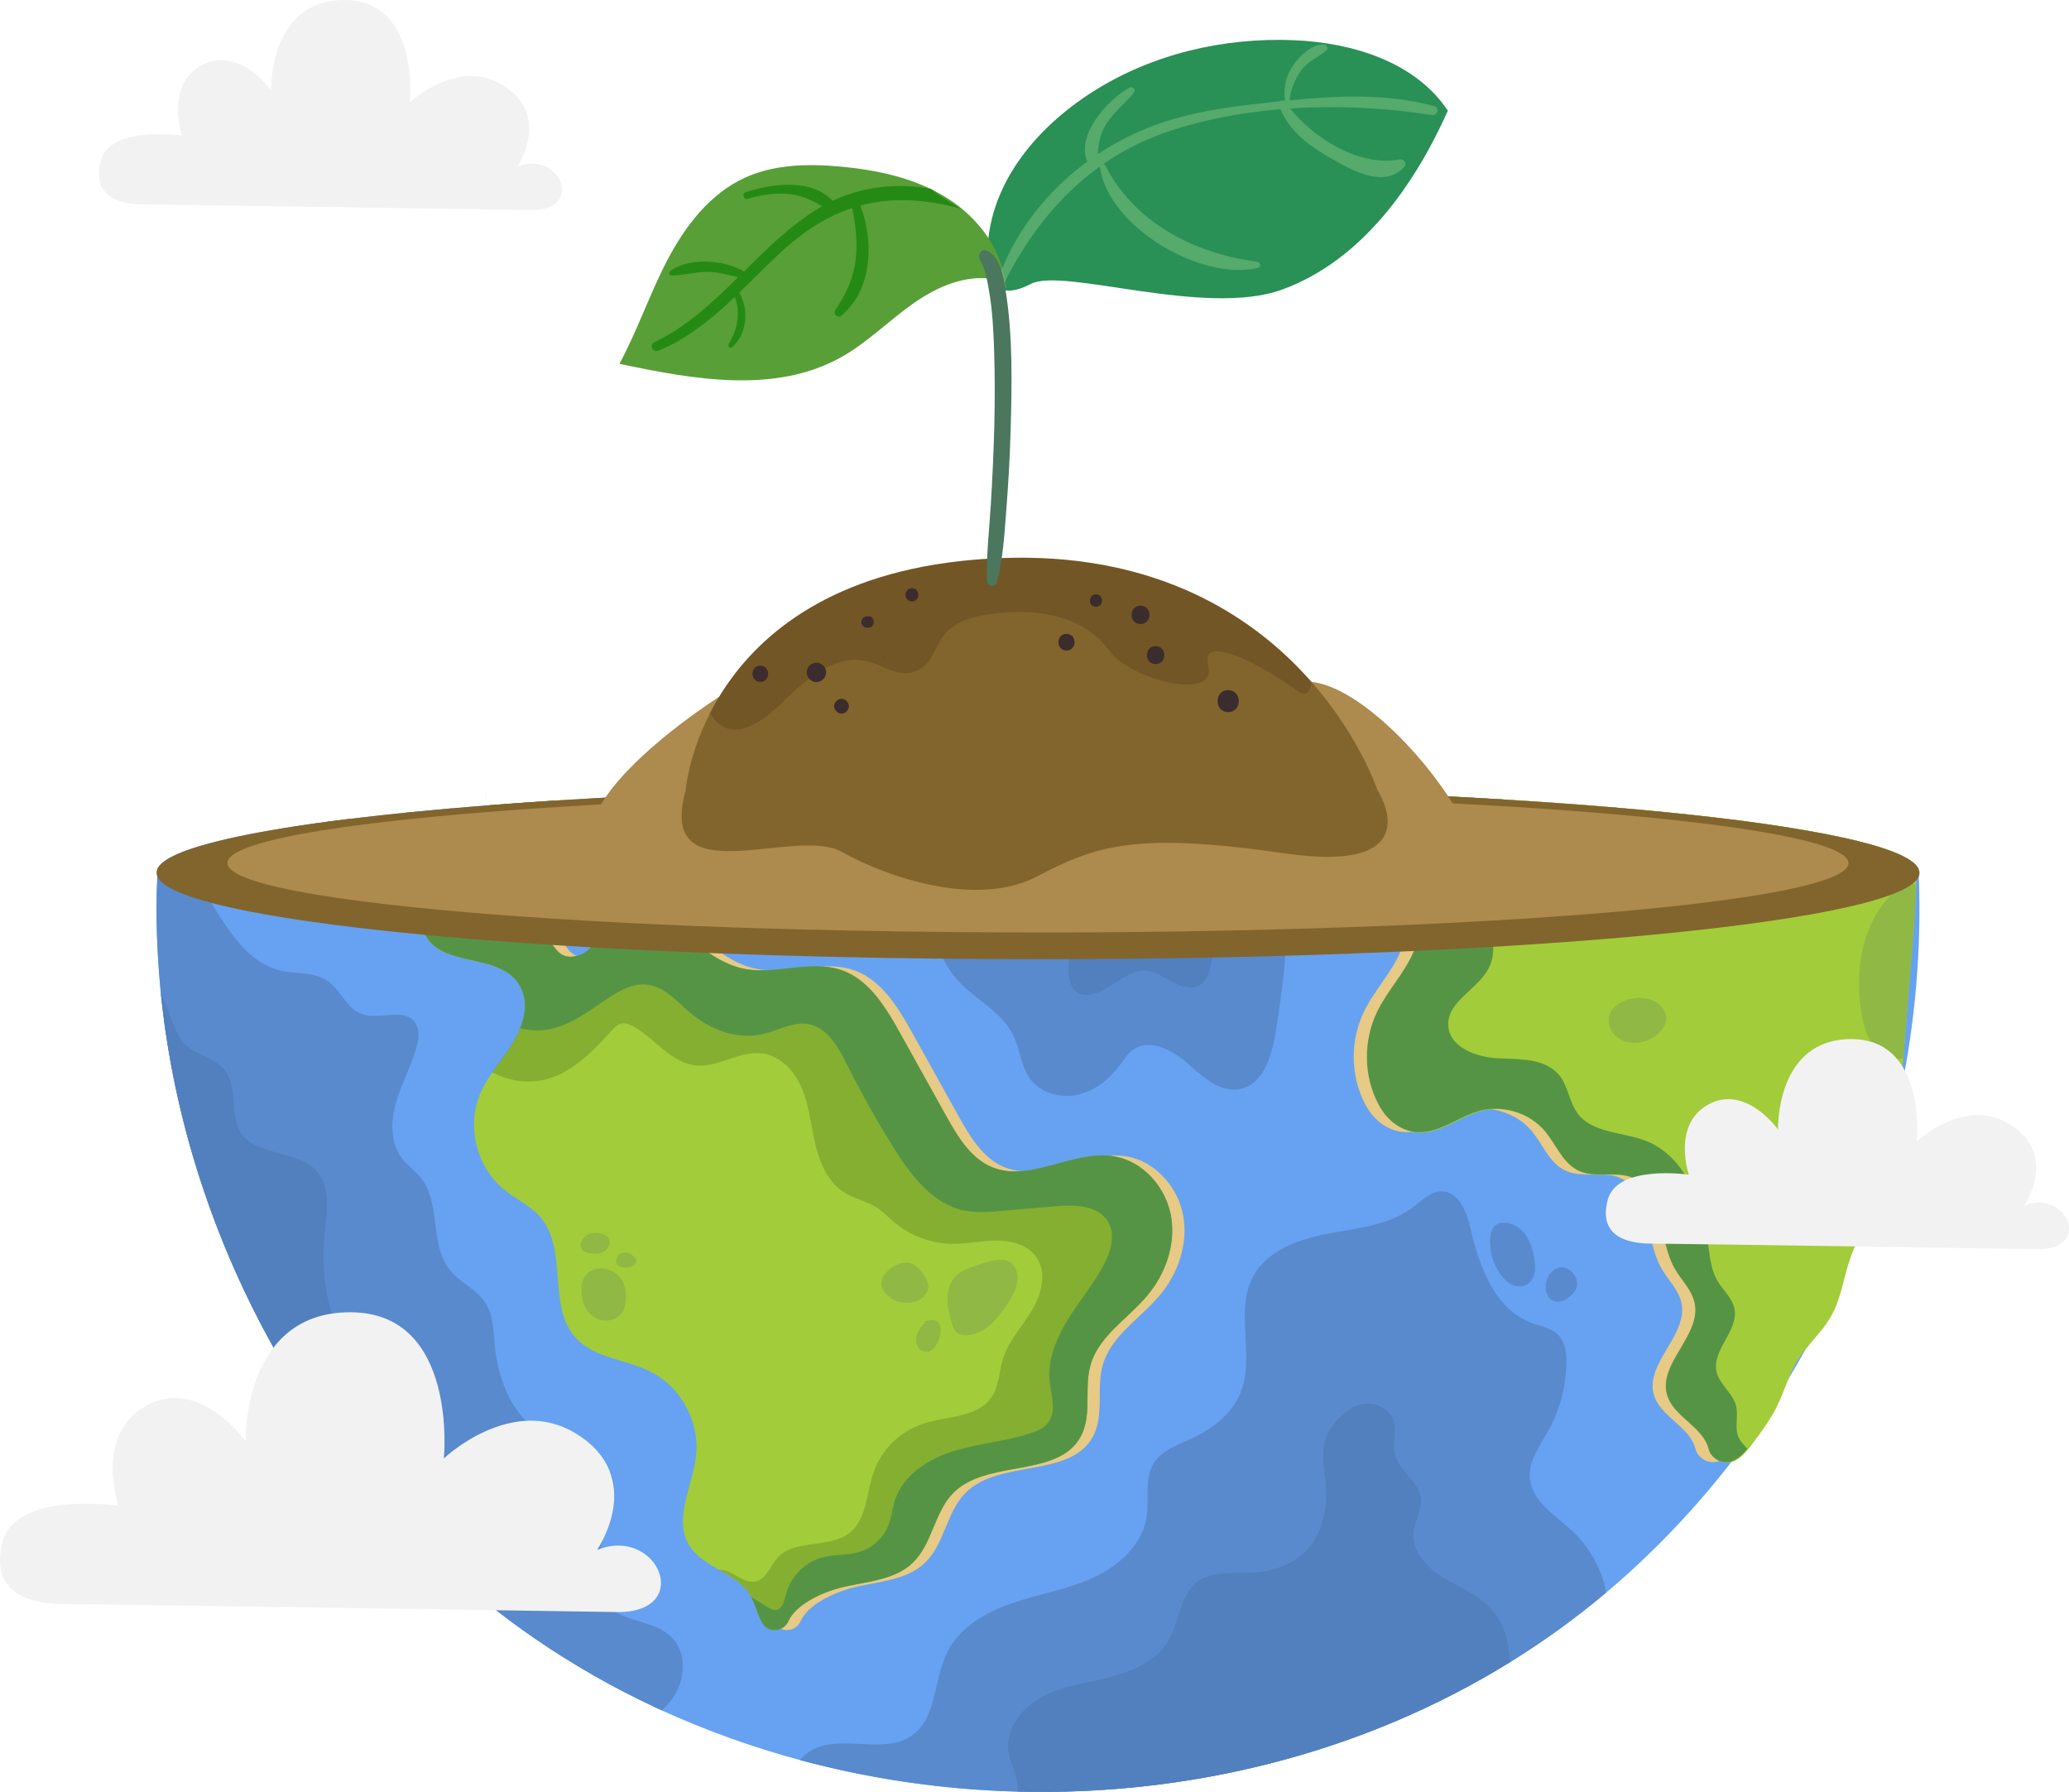 <svg width="470" height="407" viewBox="0 0 470 407" fill="none" xmlns="http://www.w3.org/2000/svg">
<g clip-path="url(#clip0_27_1853)">
<path d="M110.369 182.559C110.257 181.5 110.244 180.429 110.332 179.358C110.257 180.417 110.257 181.5 110.369 182.559Z" fill="#66A2F1"/>
<path d="M283.994 179.209C289.692 179.346 295.302 179.508 300.8 179.695C308.23 179.944 315.473 180.23 322.48 180.554C323.452 180.604 324.412 180.654 325.372 180.703C325.459 180.703 325.534 180.703 325.609 180.716C331.244 180.99 336.729 181.289 342.04 181.625C350.306 182.123 358.147 182.684 365.54 183.306C374.404 184.054 382.607 184.863 390.037 185.735C391.01 185.847 391.957 185.971 392.892 186.083C397.842 186.694 402.429 187.341 406.618 188.014C418.574 189.919 427.288 192.049 432.013 194.315C433.509 195.038 434.606 195.772 435.267 196.52C435.504 196.781 435.691 197.055 435.816 197.329C435.853 197.89 435.878 198.45 435.891 199.01C436.501 215.636 435.068 232.337 431.639 248.676V248.701C427.438 268.776 420.232 288.316 410.159 306.461C410.159 306.461 410.146 306.461 410.146 306.474C408.937 308.678 407.678 310.857 406.357 313.024C406.357 313.037 406.332 313.062 406.319 313.074C403.19 318.255 399.811 323.323 396.184 328.23C395.274 329.463 394.363 330.684 393.428 331.879C393.428 331.879 393.428 331.892 393.416 331.892C393.379 331.966 393.329 332.004 393.279 332.066V332.091C385.437 342.191 376.573 351.618 366.687 360.186C366.089 360.71 365.465 361.22 364.854 361.731C364.306 362.204 363.745 362.665 363.184 363.126C362.723 363.499 362.274 363.86 361.812 364.234C361.401 364.57 360.977 364.906 360.566 365.23C359.992 365.691 359.419 366.139 358.845 366.588C358.559 366.799 358.284 367.011 357.998 367.223C357.424 367.671 356.838 368.107 356.252 368.543C355.392 369.191 354.544 369.813 353.672 370.436C352.799 371.059 351.926 371.669 351.054 372.267C350.705 372.516 350.355 372.765 350.006 372.989C347.725 374.558 345.406 376.065 343.062 377.51C342.065 378.12 341.068 378.73 340.058 379.328C339.061 379.926 338.038 380.523 337.028 381.096C334.996 382.254 332.939 383.375 330.87 384.446C329.835 384.982 328.8 385.505 327.753 386.028C326.718 386.551 325.671 387.049 324.611 387.56C323.552 388.045 322.492 388.544 321.432 389.017C318.253 390.461 315.037 391.819 311.783 393.089C309.651 393.924 307.507 394.721 305.338 395.468L305.226 395.505C304.128 395.891 303.031 396.265 301.922 396.626C298.631 397.71 295.314 398.718 291.961 399.627C290.839 399.939 289.704 400.238 288.57 400.524C284.044 401.682 279.482 402.679 274.881 403.525C272.6 403.949 270.318 404.322 268.012 404.671H268C266.853 404.846 265.706 405.007 264.559 405.157C263.985 405.232 263.399 405.319 262.826 405.381C256.468 406.178 250.085 406.676 243.677 406.888C242.517 406.925 241.345 406.95 240.186 406.963C239.027 406.988 237.855 407 236.695 407C234.85 407 232.993 406.975 231.135 406.925C230.088 406.9 229.053 406.863 228.006 406.826C226.959 406.776 225.911 406.726 224.877 406.664C223.83 406.602 222.795 406.539 221.748 406.477C221.561 406.465 221.361 406.452 221.174 406.427C219.99 406.34 218.805 406.253 217.621 406.141C216.25 406.029 214.878 405.892 213.507 405.73C212.472 405.618 211.437 405.493 210.403 405.369C207.186 404.982 203.982 404.509 200.803 403.949C199.993 403.812 199.17 403.662 198.347 403.513C194.794 402.865 191.266 402.131 187.763 401.284C186.865 401.084 185.968 400.86 185.07 400.636L183.911 400.337C183.175 400.15 182.44 399.964 181.704 399.764C170.945 396.863 160.448 393.089 150.325 388.481C149.739 388.207 149.153 387.933 148.567 387.659C144.004 385.517 139.529 383.201 135.14 380.71C132.672 379.303 130.228 377.846 127.822 376.326C123.683 373.724 119.644 370.959 115.717 368.032C115.144 367.596 114.57 367.173 113.997 366.725C113.161 366.09 112.326 365.442 111.503 364.794C110.568 364.06 109.646 363.3 108.723 362.553C106.891 361.058 105.095 359.514 103.313 357.92C101.542 356.338 99.784 354.719 98.064 353.05C97.216 352.241 96.368 351.419 95.533 350.572L95.396 350.435C94.698 349.725 93.987 349.003 93.289 348.281C93.189 348.169 93.09 348.069 92.99 347.957C92.155 347.098 91.332 346.213 90.522 345.329C89.587 344.308 88.651 343.274 87.729 342.228C86.981 341.381 86.245 340.522 85.51 339.663C84.65 338.666 83.814 337.658 82.992 336.649C82.742 336.338 82.481 336.039 82.231 335.715C81.62 334.968 81.022 334.22 80.423 333.461C79.95 332.851 79.463 332.24 79.002 331.63C78.042 330.385 77.095 329.139 76.185 327.869C75.848 327.433 75.536 326.985 75.212 326.537C75.025 326.287 74.838 326.051 74.664 325.789C73.816 324.619 72.993 323.436 72.195 322.252C71.572 321.356 70.974 320.459 70.388 319.562C67.645 315.44 65.052 311.206 62.621 306.897C62.346 306.424 62.097 305.951 61.835 305.477C61.723 305.29 61.611 305.104 61.499 304.904C60.988 303.983 60.477 303.036 59.99 302.102C59.965 302.065 59.94 302.028 59.928 301.99C59.28 300.782 58.644 299.562 58.045 298.341C57.734 297.731 57.422 297.108 57.11 296.486C57.086 296.461 57.073 296.436 57.061 296.399C56.736 295.738 56.412 295.078 56.101 294.406C56.063 294.344 56.026 294.294 56.013 294.232C55.702 293.609 55.403 292.961 55.103 292.326C55.066 292.264 55.041 292.214 55.029 292.152C54.704 291.479 54.393 290.807 54.093 290.134C53.931 289.786 53.769 289.437 53.632 289.101C53.208 288.167 52.797 287.233 52.398 286.299C51.425 284.044 50.49 281.778 49.618 279.499C49.331 278.776 49.069 278.067 48.795 277.357C47.985 275.202 47.212 273.048 46.476 270.881C46.227 270.159 45.99 269.436 45.741 268.701C45.491 267.979 45.267 267.269 45.042 266.547C44.806 265.825 44.594 265.102 44.369 264.368C44.02 263.209 43.671 262.051 43.347 260.881C43.185 260.32 43.023 259.772 42.873 259.224C42.724 258.664 42.574 258.103 42.425 257.555C42.225 256.87 42.05 256.185 41.888 255.501C41.701 254.766 41.502 254.019 41.327 253.271C41.153 252.537 40.978 251.789 40.804 251.042C40.617 250.295 40.455 249.56 40.293 248.813C40.193 248.439 40.118 248.066 40.043 247.692C39.968 247.318 39.881 246.945 39.806 246.571C39.657 245.886 39.52 245.189 39.383 244.491C39.233 243.806 39.096 243.122 38.984 242.424C38.934 242.15 38.871 241.889 38.822 241.615C38.709 241.017 38.61 240.419 38.51 239.821C38.485 239.747 38.472 239.659 38.472 239.585C38.348 238.9 38.236 238.24 38.136 237.567C38.061 237.181 38.011 236.807 37.949 236.434C37.824 235.687 37.712 234.927 37.6 234.167C37.55 233.794 37.5 233.408 37.45 233.034L37.188 231.166C37.188 231.166 37.163 231.041 37.176 230.992C37.064 230.17 36.964 229.36 36.877 228.551C36.777 227.779 36.69 226.994 36.615 226.222C36.59 226.023 36.578 225.798 36.553 225.612V225.587C36.49 225.064 36.44 224.553 36.403 224.042C36.316 223.083 36.228 222.125 36.154 221.166C36.079 220.207 36.017 219.248 35.954 218.289C35.892 217.33 35.842 216.371 35.792 215.412C35.742 214.453 35.705 213.482 35.667 212.523C35.518 208.039 35.543 203.556 35.742 199.073C35.767 198.462 35.792 197.84 35.842 197.217C36.789 195.436 40.168 193.705 45.666 192.086C50.403 190.679 56.712 189.346 64.391 188.101C65.189 187.976 66.012 187.839 66.835 187.715C67.645 187.59 68.455 187.466 69.29 187.354C69.901 187.254 70.525 187.167 71.161 187.08C73.803 186.706 76.559 186.345 79.451 185.996H79.463C80.448 185.872 81.446 185.747 82.468 185.635C85.697 185.262 89.063 184.888 92.579 184.539C95.758 184.228 99.061 183.917 102.452 183.618C105.058 183.381 107.713 183.169 110.431 182.958C111.341 182.883 112.264 182.808 113.186 182.746C117.3 182.422 121.527 182.136 125.89 181.849C126.813 181.787 127.748 181.725 128.695 181.675C137.172 181.152 146.074 180.679 155.349 180.28C168.215 179.732 181.779 179.309 195.891 179.022" fill="#66A2F1"/>
<path d="M432.076 201.003C432.076 201.389 432.063 201.788 432.038 202.174C431.914 206.221 431.59 210.281 431.265 214.316C430.567 222.909 429.869 231.515 429.184 240.133C429.109 240.93 429.046 241.739 428.984 242.536C428.224 251.827 427.451 261.279 424.085 269.984C421.903 275.651 418.649 280.894 416.804 286.685C415.52 290.744 414.909 295.053 412.827 298.765C410.782 302.451 407.429 305.265 405.197 308.84C403.14 312.19 402.106 316.063 400.36 319.575C399.001 322.302 397.181 324.768 395.361 327.221C395.249 327.371 395.137 327.52 395.024 327.67C394.688 328.13 394.339 328.616 393.952 329.065C393.017 330.21 391.945 331.256 390.624 331.817C390.624 331.817 390.619 331.817 390.611 331.817C390.611 331.817 390.599 331.817 390.586 331.817C388.367 332.713 385.724 331.381 385.126 329.052C383.842 323.983 377.172 321.829 375.701 316.81C373.619 309.637 383.505 303.26 381.959 295.95C381.336 292.936 378.867 290.695 377.371 288.005C373.556 281.168 375.052 270.358 367.759 267.431C366.949 267.107 366.101 266.933 365.229 266.833C364.867 266.783 364.506 266.759 364.144 266.746H364.019C363.546 266.746 363.084 266.721 362.623 266.721H362.461C362.187 266.721 361.925 266.734 361.651 266.734C359.556 266.759 357.462 266.759 355.579 265.874C351.976 264.193 350.518 259.959 347.95 256.908C345.668 254.193 342.302 252.437 338.774 251.951C338.599 251.914 338.437 251.901 338.263 251.889C336.567 251.714 334.847 251.827 333.201 252.262C328.987 253.383 325.173 256.41 321.009 257.02C320.946 257.045 320.884 257.045 320.822 257.045C319.139 257.281 317.393 257.107 315.536 256.235C313.18 255.139 311.372 253.147 310.15 250.855C306.722 244.404 306.672 236.359 309.826 229.821C312.145 224.989 316.072 221.016 318.141 216.122C318.278 215.786 318.416 215.437 318.54 215.088C322.467 204.091 315.648 190.442 322.268 180.828C322.33 180.728 322.405 180.629 322.48 180.542C323.452 180.591 324.412 180.641 325.372 180.691C325.459 180.691 325.534 180.691 325.609 180.703C331.244 180.977 336.729 181.276 342.04 181.613C350.306 182.111 358.147 182.671 365.54 183.294C374.404 184.041 382.607 184.85 390.038 185.722C391.01 185.834 391.957 185.959 392.893 186.071C397.842 186.681 402.43 187.329 406.619 188.001C418.574 189.907 427.289 192.036 432.013 194.303C432.126 196.532 432.138 198.761 432.076 200.991V201.003Z" fill="#E6CA85"/>
<path d="M116.303 189.284C114.396 187.503 113.473 185.187 113.174 182.746C117.288 182.422 121.514 182.136 125.878 181.849C126.8 181.787 127.735 181.725 128.683 181.675C128.159 186.183 126.164 190.816 121.539 191.214C120.903 191.252 120.28 191.214 119.669 191.065C118.422 190.791 117.263 190.168 116.315 189.284H116.303Z" fill="#E6CA85"/>
<path d="M263.437 294.219C259.011 299.499 252.366 303.422 250.496 310.073C249 315.328 250.895 321.356 248.315 326.2C243.241 335.827 226.996 331.331 219.342 339.077C214.991 343.449 214.567 350.697 210.129 354.943C205.902 359.028 199.42 359.165 193.71 360.622C189.334 361.743 183.587 364.446 181.866 368.219C181.056 370.05 178.987 370.66 177.378 369.938C176.78 369.689 176.269 369.228 175.907 368.58C175.882 368.568 175.882 368.555 175.882 368.518C175.284 367.41 174.872 366.226 174.436 365.056C174.137 364.259 173.813 363.474 173.414 362.727C173.302 362.503 173.152 362.254 173.002 362.017C172.292 360.921 171.407 360.037 170.397 359.24C170.397 359.24 170.389 359.236 170.372 359.227C166.719 356.388 161.658 354.906 159.289 350.896C155.711 344.893 160.162 337.483 160.922 330.547C161.745 322.95 157.456 315.029 150.637 311.579C145.002 308.715 137.809 308.528 133.545 303.846C127.05 296.697 131.837 283.932 125.603 276.547C123.335 273.832 119.944 272.375 117.213 270.121C111.005 265.027 108.711 255.7 111.89 248.327C112.463 246.994 113.174 245.749 113.959 244.529C116.241 241.029 119.121 237.866 120.754 233.98C120.816 233.843 120.879 233.706 120.941 233.557C121.377 232.498 121.701 231.378 121.901 230.182C122.125 228.8 122.1 227.38 121.726 226.035C120.48 221.639 117.126 219.982 113.324 218.924C108.137 217.479 102.103 217.193 99.498 212.622C99.473 212.572 99.436 212.523 99.411 212.473C99.411 212.473 95.671 209.247 91.544 204.714C91.357 204.49 91.183 204.291 90.996 204.091C88.727 201.576 85.398 200.305 82.219 199.371C80.262 198.811 78.142 198.624 76.322 197.703C75.562 197.304 75.063 196.868 74.739 196.407C73.866 195.199 74.016 193.755 73.23 192.036C72.794 191.09 71.934 190.243 71.236 189.458H71.223C71.223 189.458 71.161 189.371 71.136 189.346C70.537 188.686 69.902 188.026 69.303 187.354C69.914 187.254 70.537 187.167 71.173 187.08C73.816 186.706 76.571 186.345 79.464 185.996H79.476C80.461 185.872 81.458 185.747 82.481 185.635C81.072 187.839 80.336 189.919 83.191 192.522C87.642 196.569 95.11 197.18 100.171 200.48C104.41 203.245 110.17 209.907 110.17 209.907C111.341 210.518 112.626 210.779 113.997 210.879H114.097C115.493 210.966 116.939 210.879 118.373 210.804C118.659 210.779 118.946 210.767 119.233 210.754H119.445C122.512 210.617 125.404 210.767 127.274 213.12C127.685 213.668 128.072 214.254 128.471 214.814C129.169 215.81 129.929 216.72 131.076 217.106H131.089C131.824 217.367 132.722 217.404 133.857 217.106C135.041 216.794 136.063 216.159 136.898 215.312C137.472 214.752 137.958 214.092 138.345 213.369C140.04 210.256 142.596 208.799 145.438 208.45H145.526C149.191 208.039 153.305 209.447 156.559 211.452C159.102 213.021 161.496 214.926 164.014 216.57C166.245 218.04 168.564 219.285 171.157 219.908C172.229 220.169 173.314 220.306 174.424 220.356H174.486C178.513 220.555 182.639 219.683 186.679 219.509H186.791C189.209 219.397 191.603 219.546 193.897 220.331C200.23 222.498 204.032 228.825 207.261 234.653C210.765 240.93 214.243 247.206 217.746 253.495C220.352 258.153 223.306 263.172 228.28 265.152C229.49 265.638 230.736 265.912 231.983 266.024H232.033C238.416 266.559 245.148 262.985 251.78 262.487C251.793 262.487 251.805 262.487 251.818 262.487C253.189 262.387 254.548 262.425 255.907 262.649C262.365 263.745 267.514 269.523 268.748 275.924C269.982 282.376 267.676 289.188 263.449 294.219H263.437Z" fill="#E6CA85"/>
<path d="M435.28 199.969C435.28 200.368 435.267 200.779 435.267 201.177C435.155 205.586 434.806 210.007 434.445 214.416C433.747 223.071 433.036 231.726 432.35 240.394C432.275 241.141 432.226 241.901 432.163 242.636C432.001 244.641 431.827 246.658 431.64 248.676V248.701C430.941 255.999 429.894 263.259 427.264 270.084C425.082 275.75 421.828 280.993 419.983 286.784C418.699 290.844 418.088 295.153 416.006 298.864C414.46 301.666 412.154 303.958 410.159 306.461C410.159 306.461 410.147 306.461 410.147 306.473C409.511 307.258 408.913 308.08 408.376 308.939C407.579 310.235 406.93 311.617 406.357 313.024C405.409 315.241 404.612 317.52 403.539 319.674C402.093 322.564 400.136 325.167 398.204 327.769C397.867 328.23 397.518 328.716 397.131 329.164C396.196 330.31 395.124 331.356 393.803 331.916C393.628 331.991 393.454 332.041 393.267 332.091C392.369 332.327 391.422 332.215 390.586 331.829C390.474 331.792 390.374 331.73 390.262 331.667C390.2 331.642 390.15 331.605 390.088 331.568C389.24 331.032 388.567 330.198 388.305 329.164C387.021 324.096 380.351 321.941 378.88 316.922C376.798 309.749 386.684 303.373 385.138 296.062C384.515 293.048 382.047 290.807 380.55 288.117C376.948 281.653 378.082 271.64 372.061 268.091C371.911 268.004 371.761 267.917 371.599 267.842C371.387 267.73 371.163 267.63 370.939 267.543C369.143 266.821 367.186 266.821 365.229 266.846C364.032 266.846 362.823 266.883 361.651 266.746C360.653 266.634 359.681 266.422 358.758 265.986C358.696 265.962 358.634 265.924 358.584 265.887C358.397 265.8 358.222 265.712 358.048 265.6C354.956 263.732 353.522 259.859 351.129 257.02C350.231 255.949 349.171 255.04 348 254.305C347.788 254.143 347.576 254.018 347.351 253.894C347.164 253.782 346.965 253.67 346.765 253.57C344.309 252.325 341.517 251.739 338.774 251.964C337.964 252.026 337.166 252.163 336.38 252.375C331.057 253.794 326.37 258.253 320.822 257.057C320.136 256.92 319.438 256.684 318.715 256.347C318.653 256.322 318.59 256.285 318.528 256.248C318.291 256.136 318.067 256.023 317.842 255.886C315.91 254.741 314.401 252.972 313.329 250.967C309.901 244.516 309.851 236.471 313.005 229.933C315.361 225.014 319.376 220.991 321.408 215.985C321.52 215.723 321.62 215.462 321.719 215.2C325.647 204.204 318.827 190.554 325.447 180.94C325.497 180.865 325.547 180.791 325.609 180.716C331.244 180.99 336.73 181.289 342.04 181.625C350.306 182.123 358.148 182.684 365.54 183.306C374.404 184.053 382.608 184.863 390.038 185.735C391.01 185.847 391.958 185.971 392.893 186.083C397.842 186.694 402.43 187.341 406.619 188.014C418.574 189.919 427.289 192.049 432.014 194.315C433.51 195.038 434.607 195.772 435.267 196.52C435.305 197.665 435.305 198.824 435.28 199.969Z" fill="#A2CC3A"/>
<path d="M111.204 185.909C110.805 184.975 110.556 183.979 110.419 182.958C111.329 182.883 112.252 182.808 113.174 182.746C117.288 182.422 121.514 182.136 125.878 181.849C125.853 182.036 125.828 182.223 125.803 182.41C125.728 182.833 125.653 183.256 125.566 183.667C125.491 183.991 125.417 184.315 125.329 184.639C125.292 184.751 125.267 184.863 125.242 184.963C125.23 184.987 125.217 185 125.205 185.025V185.05C125.205 185.05 125.192 185.087 125.192 185.112C125.142 185.286 125.092 185.436 125.043 185.598C124.98 185.772 124.918 185.934 124.843 186.096C124.718 186.407 124.581 186.719 124.432 187.005C124.382 187.129 124.319 187.242 124.245 187.366C124.245 187.366 124.245 187.379 124.245 187.403C124.182 187.528 124.108 187.64 124.045 187.752C124.045 187.765 124.033 187.765 124.02 187.777C123.858 188.051 123.684 188.313 123.497 188.549C123.422 188.649 123.347 188.748 123.272 188.836C122.998 189.159 122.699 189.471 122.375 189.732C122.262 189.82 122.163 189.907 122.051 189.994C121.926 190.081 121.826 190.156 121.689 190.243C121.564 190.33 121.427 190.405 121.29 190.467C121.178 190.529 121.066 190.592 120.941 190.641C120.654 190.791 120.355 190.903 120.031 190.978C119.981 191.003 119.919 191.003 119.856 191.015C119.831 191.028 119.806 191.04 119.769 191.052C119.744 191.065 119.719 191.065 119.694 191.065C119.408 191.14 119.108 191.189 118.797 191.214C117.986 191.277 117.176 191.177 116.403 190.928C116.291 190.903 116.179 190.866 116.066 190.816C115.68 190.691 115.318 190.517 114.969 190.305C114.732 190.181 114.508 190.031 114.284 189.882C114.034 189.695 113.785 189.496 113.561 189.284C112.75 188.524 112.127 187.677 111.653 186.768C111.491 186.494 111.354 186.208 111.242 185.909H111.204Z" fill="#A2CC3A"/>
<path d="M265.893 283.459C265.706 284.43 265.444 285.402 265.12 286.361C264.459 288.266 263.562 290.097 262.465 291.79C261.916 292.637 261.318 293.447 260.669 294.219C260.108 294.879 259.522 295.527 258.912 296.149C257.091 298.017 255.084 299.773 253.239 301.629L252.778 302.09C250.521 304.431 248.589 306.947 247.716 310.06C246.831 313.186 247.13 316.586 246.993 319.836C246.968 320.172 246.956 320.496 246.931 320.833C246.919 321.019 246.906 321.194 246.881 321.368C246.831 321.854 246.769 322.314 246.682 322.788C246.682 322.85 246.669 322.912 246.657 322.962C246.557 323.423 246.445 323.884 246.308 324.332C246.121 324.967 245.871 325.59 245.547 326.188C245.073 327.097 244.487 327.881 243.827 328.554C243.39 329.002 242.917 329.413 242.418 329.774C242.169 329.949 241.907 330.123 241.633 330.297C241.097 330.634 240.536 330.92 239.95 331.182C239.064 331.568 238.129 331.904 237.145 332.19C234.539 332.95 231.659 333.398 228.817 333.934C228.106 334.058 227.395 334.208 226.697 334.357C225.999 334.519 225.301 334.681 224.615 334.868C223.93 335.055 223.269 335.254 222.608 335.478C220.651 336.163 218.831 337.072 217.31 338.392C217.048 338.604 216.799 338.841 216.562 339.077C212.223 343.448 211.787 350.697 207.349 354.943C206.289 355.964 205.092 356.737 203.808 357.347C202.836 357.808 201.813 358.169 200.754 358.48C199.707 358.779 198.622 359.028 197.525 359.265C196.789 359.414 196.054 359.551 195.318 359.701C194.944 359.763 194.57 359.838 194.209 359.912C193.473 360.049 192.738 360.199 192.015 360.361C191.653 360.448 191.291 360.535 190.942 360.622C186.554 361.743 180.807 364.445 179.086 368.219C178.862 368.717 178.55 369.128 178.176 369.439C178.077 369.527 177.977 369.601 177.865 369.664C177.715 369.776 177.553 369.863 177.378 369.938C177.378 369.938 177.304 369.975 177.266 369.987C177.179 370.025 177.092 370.05 177.004 370.075C176.83 370.137 176.643 370.174 176.456 370.199C176.419 370.212 176.394 370.212 176.369 370.224C175.982 370.261 175.583 370.236 175.209 370.149C175.209 370.149 175.184 370.149 175.172 370.149C175.01 370.112 174.86 370.05 174.711 369.987C174.661 369.962 174.611 369.962 174.561 369.938C174.374 369.85 174.187 369.738 174.012 369.614C173.663 369.352 173.364 369.016 173.127 368.593C173.115 368.58 173.115 368.568 173.09 368.53C172.105 366.687 171.619 364.595 170.634 362.739C170.522 362.515 170.372 362.266 170.222 362.029C168.639 359.539 165.996 358.082 163.353 356.575C160.698 355.03 158.03 353.486 156.509 350.908C152.943 344.906 157.382 337.496 158.13 330.559C158.965 322.962 154.676 315.042 147.857 311.592C142.234 308.727 135.029 308.541 130.777 303.858C124.27 296.71 129.057 283.945 122.836 276.56C120.555 273.845 117.164 272.388 114.433 270.133C108.225 265.04 105.931 255.712 109.11 248.339C109.846 246.646 110.806 245.077 111.853 243.557C112.688 242.337 113.586 241.141 114.446 239.946C115.019 239.149 115.593 238.339 116.116 237.505C116.378 237.081 116.628 236.67 116.877 236.234C117.126 235.811 117.351 235.375 117.563 234.927C117.774 234.491 117.974 234.03 118.161 233.569C118.585 232.511 118.921 231.39 119.121 230.182C119.345 228.824 119.32 227.38 118.959 226.047C118.909 225.885 118.859 225.723 118.797 225.562C118.772 225.462 118.734 225.35 118.697 225.263C118.672 225.175 118.647 225.101 118.61 225.038C118.597 224.989 118.572 224.914 118.535 224.864C118.51 224.802 118.485 224.74 118.46 224.69C118.41 224.553 118.348 224.428 118.286 224.304C118.286 224.304 118.281 224.3 118.273 224.291C118.248 224.229 118.211 224.154 118.173 224.092C118.148 224.042 118.124 223.992 118.086 223.943C118.011 223.793 117.924 223.644 117.824 223.494C117.75 223.37 117.675 223.258 117.587 223.146C117.538 223.071 117.488 223.009 117.425 222.934C117.4 222.896 117.376 222.859 117.351 222.834C117.351 222.822 117.326 222.809 117.313 222.797C117.313 222.797 117.313 222.797 117.313 222.784C117.276 222.747 117.263 222.722 117.226 222.697C117.176 222.635 117.126 222.573 117.076 222.523C117.002 222.411 116.902 222.311 116.815 222.211C116.715 222.112 116.615 222.025 116.528 221.938C116.416 221.825 116.291 221.713 116.166 221.614C116.079 221.539 115.992 221.464 115.892 221.39C115.817 221.327 115.73 221.265 115.655 221.215C115.543 221.116 115.418 221.041 115.306 220.966C115.269 220.929 115.219 220.904 115.169 220.879C114.77 220.605 114.346 220.368 113.897 220.169C113.623 220.045 113.349 219.92 113.062 219.795C112.788 219.683 112.489 219.571 112.202 219.459C111.578 219.235 110.93 219.036 110.269 218.874C109.696 218.712 109.122 218.575 108.537 218.438C108.474 218.413 108.399 218.401 108.337 218.388C107.764 218.276 107.215 218.152 106.654 218.015L105.719 217.79C105.22 217.678 104.734 217.566 104.26 217.429C103.924 217.342 103.587 217.242 103.263 217.143C103.151 217.118 103.051 217.081 102.939 217.043C102.627 216.944 102.316 216.844 102.004 216.719C101.804 216.657 101.63 216.582 101.443 216.508C101.231 216.421 101.007 216.321 100.807 216.221C100.57 216.109 100.346 215.997 100.121 215.873C99.398 215.474 98.738 215.013 98.139 214.44C98.027 214.328 97.902 214.204 97.803 214.092C97.753 214.054 97.715 214.017 97.678 213.967C97.616 213.892 97.553 213.818 97.503 213.743C97.167 213.357 96.88 212.933 96.631 212.473C96.631 212.473 96.581 212.435 96.494 212.348C96.007 211.925 94.287 210.405 92.08 208.201C91.844 207.964 91.594 207.715 91.345 207.454C90.759 206.856 90.135 206.208 89.5 205.524L89.013 205C88.839 204.814 88.664 204.627 88.502 204.428H88.49C88.403 204.328 88.303 204.216 88.203 204.104C87.63 203.469 86.994 202.908 86.321 202.435C84.276 200.978 81.808 200.081 79.427 199.384C79.177 199.309 78.94 199.247 78.691 199.185C77.943 199.01 77.17 198.861 76.422 198.686C75.674 198.512 74.926 198.313 74.228 198.026C73.991 197.939 73.754 197.827 73.53 197.715C73.343 197.615 73.168 197.516 73.006 197.404C72.694 197.204 72.433 196.98 72.221 196.756C72.121 196.644 72.021 196.532 71.946 196.42C71.061 195.212 71.211 193.767 70.438 192.049C69.989 191.065 69.054 190.168 68.343 189.359C67.845 188.811 67.334 188.275 66.835 187.727C67.645 187.603 68.456 187.478 69.291 187.366C69.902 187.266 70.525 187.179 71.161 187.092C73.804 186.718 76.559 186.357 79.451 186.009H79.464C79.377 186.133 79.302 186.27 79.227 186.395C78.23 188.2 77.918 189.956 79.913 192.049C80.062 192.211 80.224 192.372 80.399 192.534C81.783 193.792 83.478 194.726 85.286 195.511C89.288 197.229 93.9 198.226 97.379 200.492C97.853 200.804 98.339 201.152 98.837 201.551C99.087 201.75 99.336 201.949 99.598 202.161C99.797 202.323 99.997 202.485 100.184 202.659C100.246 202.709 100.308 202.759 100.358 202.809C100.62 203.033 100.857 203.244 101.106 203.481C101.106 203.494 101.144 203.506 101.156 203.518C101.406 203.743 101.642 203.967 101.867 204.179C102.054 204.353 102.228 204.527 102.403 204.689C102.69 204.976 102.976 205.25 103.251 205.524L103.3 205.561C104.31 206.582 105.208 207.529 105.906 208.288C106.006 208.375 106.093 208.475 106.18 208.575L106.405 208.836C106.716 209.172 106.953 209.446 107.115 209.633C107.19 209.72 107.265 209.795 107.302 209.845C107.34 209.895 107.365 209.92 107.365 209.92C107.801 210.144 108.262 210.331 108.736 210.468C110.332 210.941 112.102 210.966 113.897 210.891C113.922 210.879 113.947 210.879 113.972 210.891H114.072C115.032 210.841 116.004 210.779 116.952 210.742C117.326 210.729 117.712 210.729 118.086 210.729H118.448C118.448 210.729 118.485 210.729 118.498 210.729C118.66 210.729 118.809 210.729 118.971 210.742C119.059 210.742 119.133 210.742 119.221 210.767H119.395C119.47 210.779 119.545 210.779 119.607 210.791C119.707 210.791 119.807 210.816 119.894 210.829C119.969 210.841 120.043 210.841 120.118 210.854L120.343 210.891C120.48 210.904 120.629 210.928 120.779 210.966C120.841 210.978 120.916 210.991 120.978 211.016H121.016C121.128 211.028 121.228 211.053 121.328 211.09C121.477 211.128 121.627 211.19 121.776 211.252C121.801 211.252 121.814 211.252 121.839 211.265C121.951 211.302 122.063 211.339 122.163 211.389C122.287 211.439 122.412 211.501 122.524 211.564C122.587 211.588 122.649 211.613 122.711 211.651C122.761 211.688 122.824 211.725 122.886 211.763C122.973 211.813 123.06 211.862 123.148 211.912C123.235 211.975 123.322 212.024 123.409 212.099C123.459 212.149 123.509 212.186 123.559 212.224C123.609 212.261 123.659 212.286 123.709 212.336C123.746 212.373 123.796 212.41 123.846 212.46C123.858 212.46 123.871 212.473 123.883 212.498C123.983 212.585 124.083 212.697 124.182 212.796C124.282 212.909 124.382 213.021 124.469 213.133C124.843 213.606 125.18 214.129 125.529 214.64C125.591 214.727 125.654 214.814 125.716 214.901C126.052 215.362 126.402 215.81 126.8 216.196C127.76 217.118 129.02 217.641 131.052 217.118H131.064C132.323 216.782 133.395 216.097 134.256 215.175C134.767 214.64 135.191 214.029 135.552 213.382C136.038 212.473 136.612 211.713 137.235 211.078C137.697 210.605 138.195 210.194 138.719 209.857C139.417 209.397 140.165 209.06 140.95 208.824C141.15 208.774 141.337 208.712 141.536 208.674C141.536 208.674 141.549 208.662 141.561 208.662C142.559 208.438 143.606 208.363 144.665 208.413C144.79 208.413 144.927 208.413 145.064 208.438C145.189 208.438 145.301 208.438 145.413 208.463H145.501C145.638 208.475 145.775 208.5 145.912 208.525C146.361 208.587 146.81 208.662 147.259 208.774C147.383 208.786 147.508 208.824 147.633 208.849C147.695 208.849 147.745 208.886 147.807 208.898C148.156 208.986 148.518 209.098 148.867 209.21C149.141 209.297 149.415 209.384 149.677 209.484C150.911 209.932 152.096 210.505 153.205 211.153C153.392 211.252 153.579 211.352 153.754 211.464C154.352 211.838 154.938 212.224 155.537 212.635C156.123 213.033 156.696 213.444 157.282 213.855C157.868 214.278 158.441 214.689 159.027 215.1C159.688 215.561 160.349 216.022 161.022 216.47C161.234 216.62 161.458 216.757 161.683 216.894C162.281 217.267 162.88 217.629 163.49 217.977C165.036 218.812 166.632 219.509 168.352 219.92C170.322 220.393 172.354 220.468 174.399 220.368H174.461C174.461 220.368 174.524 220.368 174.561 220.356C175.047 220.343 175.521 220.306 176.007 220.256C176.132 220.256 176.256 220.244 176.381 220.219C176.643 220.206 176.905 220.169 177.167 220.144C177.366 220.132 177.553 220.107 177.74 220.094C179.523 219.908 181.318 219.683 183.088 219.571C183.4 219.546 183.712 219.521 184.023 219.509C184.447 219.497 184.871 219.484 185.295 219.484C185.744 219.484 186.205 219.497 186.654 219.522H186.766C187.751 219.584 188.736 219.721 189.696 219.945C189.933 219.995 190.157 220.057 190.381 220.132C190.506 220.157 190.618 220.194 190.73 220.231C190.855 220.269 190.967 220.306 191.092 220.343C193.461 221.153 195.48 222.535 197.251 224.291C198.31 225.325 199.27 226.483 200.155 227.716C201.776 229.908 203.172 232.336 204.469 234.678C207.96 240.942 211.45 247.219 214.941 253.508C215.265 254.093 215.589 254.678 215.938 255.264C216.275 255.849 216.624 256.434 216.986 257.02C217.347 257.593 217.721 258.165 218.108 258.726C218.881 259.834 219.728 260.893 220.651 261.839C222.035 263.247 223.606 264.417 225.476 265.164C225.687 265.252 225.899 265.326 226.099 265.389C226.311 265.463 226.523 265.538 226.735 265.588C226.947 265.65 227.159 265.7 227.371 265.75C228.63 266.036 229.889 266.123 231.173 266.086C231.298 266.086 231.422 266.074 231.534 266.061C231.672 266.061 231.821 266.049 231.958 266.036H232.008C232.345 265.999 232.681 265.974 233.006 265.924C233.043 265.924 233.08 265.924 233.118 265.912C233.492 265.862 233.853 265.812 234.227 265.762C234.227 265.762 234.227 265.762 234.252 265.75C235.013 265.613 235.786 265.463 236.546 265.276C239.102 264.679 241.695 263.869 244.288 263.271C244.525 263.209 244.749 263.159 244.974 263.11C245.111 263.072 245.26 263.047 245.41 263.022C245.859 262.935 246.295 262.848 246.744 262.773C246.856 262.748 246.981 262.736 247.093 262.711C247.367 262.674 247.642 262.636 247.916 262.611C247.991 262.599 248.053 262.586 248.128 262.586C248.402 262.549 248.664 262.524 248.938 262.512C249.063 262.512 249.175 262.512 249.287 262.487C250.123 262.437 250.945 262.437 251.756 262.499C251.768 262.499 251.781 262.499 251.793 262.499C252.017 262.524 252.229 262.549 252.441 262.574C252.666 262.599 252.89 262.624 253.102 262.661C254.112 262.836 255.084 263.122 256.019 263.508C256.954 263.882 257.852 264.367 258.7 264.94C259.036 265.164 259.36 265.401 259.672 265.65C259.996 265.912 260.308 266.173 260.607 266.447C262.814 268.465 264.497 271.092 265.419 273.944C265.644 274.604 265.818 275.264 265.943 275.937C266.429 278.428 266.379 280.981 265.881 283.471L265.893 283.459Z" fill="#A2CC3A"/>
<path opacity="0.25" d="M260.657 294.219C256.231 299.5 249.587 303.422 247.716 310.06C246.22 315.316 248.115 321.356 245.535 326.188C240.448 335.815 224.204 331.331 216.549 339.077C212.211 343.449 211.775 350.684 207.336 354.944C203.11 359.016 196.627 359.165 190.93 360.61C186.542 361.731 180.794 364.433 179.074 368.207C177.964 370.71 174.424 370.947 173.102 368.568C173.09 368.555 173.09 368.531 173.065 368.506C172.08 366.662 171.594 364.57 170.609 362.715C170.497 362.478 170.347 362.241 170.198 362.005C168.614 359.514 165.971 358.044 163.328 356.55C163.49 356.513 163.653 356.538 163.84 356.55C166.682 356.849 169.038 359.875 171.793 359.178C174.15 358.568 174.948 355.703 176.568 353.872C180.458 349.451 188.337 351.843 192.975 348.181C196.889 345.093 196.789 339.277 198.385 334.557C200.155 329.326 204.494 325.055 209.742 323.361C215.203 321.592 222.209 322.028 225.339 317.209C226.972 314.718 226.959 311.517 227.832 308.665C229.103 304.581 232.17 301.343 234.389 297.681C236.596 294.02 237.868 289.126 235.462 285.589C233.542 282.824 229.901 281.778 226.535 281.765C223.169 281.753 219.828 282.538 216.462 282.525C211.613 282.488 206.8 280.707 203.11 277.593C201.751 276.46 200.554 275.153 199.083 274.218C196.839 272.799 194.134 272.301 191.89 270.918C188.225 268.664 186.305 264.393 185.283 260.196C184.273 256.024 183.924 251.652 182.34 247.642C180.77 243.632 177.566 239.896 173.289 239.286C168.141 238.539 163.241 242.511 158.055 241.988C152.495 241.415 148.867 235.998 144.005 233.196C143.132 232.685 142.11 232.262 141.113 232.486C140.24 232.698 139.579 233.395 138.968 234.055C134.804 238.576 130.366 243.358 124.444 245.039C120.255 246.247 115.618 245.612 111.815 243.52C114.047 240.27 116.665 237.243 118.124 233.532C118.548 232.474 118.884 231.353 119.084 230.157C119.32 228.787 119.283 227.355 118.922 226.023C117.962 222.623 115.73 220.879 113.025 219.771C113.985 216.371 115.506 213.258 118.423 210.705C120.804 210.754 122.961 211.228 124.469 213.108C126.102 215.188 127.112 218.102 131.052 217.081C133.034 216.57 134.567 215.138 135.54 213.357C139.429 206.171 147.932 207.865 153.741 211.439C158.541 214.403 162.842 218.563 168.328 219.883C175.758 221.664 183.849 217.841 191.067 220.306C197.4 222.461 201.203 228.8 204.432 234.641C207.935 240.905 211.413 247.194 214.916 253.471C217.522 258.141 220.476 263.147 225.451 265.127C234.177 268.602 243.827 261.067 253.077 262.637C259.535 263.72 264.684 269.499 265.918 275.912C267.152 282.363 264.846 289.175 260.62 294.194L260.657 294.219Z" fill="#335915"/>
<path opacity="0.25" d="M103.238 205.511C103.238 205.511 103.276 205.549 103.288 205.561C99.361 205.349 95.434 205.063 91.519 204.702C90.51 204.615 89.5 204.515 88.49 204.415H88.478C85.523 204.141 82.581 203.793 79.638 203.432C74.502 202.784 69.603 200.791 65.538 197.616C64.703 194.515 64.317 191.302 64.379 188.101C65.177 187.976 66 187.839 66.823 187.715C67.633 187.59 68.443 187.466 69.278 187.354C69.889 187.254 70.513 187.167 71.148 187.08C73.791 186.706 76.547 186.345 79.439 185.996C79.364 186.133 79.289 186.258 79.215 186.382C78.217 188.188 77.906 189.944 79.9 192.036C80.05 192.186 80.212 192.348 80.386 192.51C81.77 193.78 83.466 194.714 85.273 195.499C89.275 197.217 93.888 198.213 97.366 200.48C97.84 200.791 98.326 201.14 98.825 201.539C99.074 201.738 99.324 201.937 99.585 202.149C99.785 202.311 99.984 202.473 100.171 202.647C100.234 202.697 100.296 202.747 100.346 202.796C100.608 203.021 100.845 203.232 101.094 203.469C101.094 203.481 101.131 203.494 101.144 203.506C101.393 203.73 101.63 203.955 101.854 204.166C102.041 204.341 102.216 204.515 102.39 204.677C102.677 204.963 102.964 205.237 103.238 205.511Z" fill="#335915"/>
<path opacity="0.25" d="M110.369 182.559C110.257 181.5 110.244 180.429 110.332 179.358C110.257 180.417 110.257 181.5 110.369 182.559Z" fill="#335915"/>
<path opacity="0.25" d="M113.174 182.746C117.288 182.422 121.514 182.136 125.878 181.849C125.853 182.036 125.828 182.223 125.803 182.41C125.741 182.833 125.666 183.244 125.566 183.667C125.491 183.991 125.417 184.315 125.329 184.639C125.292 184.776 125.254 184.9 125.205 185.025V185.05C125.205 185.05 125.192 185.1 125.18 185.124C125.13 185.286 125.08 185.436 125.03 185.598C124.968 185.772 124.905 185.934 124.831 186.096C124.706 186.407 124.569 186.719 124.419 187.005C124.369 187.129 124.307 187.242 124.232 187.366C124.232 187.366 124.232 187.379 124.232 187.403C124.157 187.528 124.083 187.653 124.008 187.777C123.846 188.051 123.671 188.313 123.484 188.549C123.409 188.649 123.335 188.748 123.26 188.836C122.985 189.159 122.686 189.471 122.362 189.732C122.25 189.82 122.15 189.907 122.038 189.994C121.913 190.081 121.814 190.156 121.676 190.243C121.552 190.33 121.415 190.405 121.278 190.467C121.165 190.529 121.053 190.592 120.928 190.641C120.642 190.791 120.343 190.903 120.018 190.978C119.931 191.015 119.844 191.04 119.757 191.052C119.732 191.065 119.707 191.065 119.682 191.065C119.395 191.14 119.096 191.189 118.784 191.214C117.974 191.277 117.163 191.177 116.391 190.928C116.278 190.903 116.166 190.866 116.054 190.816C115.667 190.691 115.306 190.517 114.957 190.305C114.72 190.181 114.496 190.031 114.271 189.882C114.022 189.695 113.773 189.496 113.548 189.284C112.738 188.524 112.114 187.677 111.641 186.768C111.479 186.494 111.341 186.208 111.229 185.909C110.83 184.975 110.581 183.979 110.444 182.958C111.354 182.883 112.276 182.808 113.199 182.746H113.174Z" fill="#335915"/>
<path d="M110.369 182.559C110.257 181.5 110.244 180.429 110.332 179.358C110.257 180.417 110.257 181.5 110.369 182.559Z" fill="#569445"/>
<path d="M111.204 185.909C110.805 184.975 110.556 183.979 110.419 182.958C111.329 182.883 112.252 182.808 113.174 182.746C117.288 182.422 121.514 182.136 125.878 181.849C125.853 182.036 125.828 182.223 125.803 182.41C125.741 182.833 125.666 183.244 125.566 183.667C125.491 183.991 125.417 184.315 125.329 184.639C125.292 184.776 125.254 184.9 125.205 185.025V185.05C125.205 185.05 125.192 185.1 125.18 185.124C125.13 185.286 125.08 185.436 125.03 185.598C124.968 185.772 124.905 185.934 124.831 186.096C124.706 186.407 124.569 186.719 124.419 187.005C124.369 187.129 124.307 187.242 124.232 187.366C124.232 187.366 124.232 187.379 124.232 187.403C124.157 187.528 124.083 187.653 124.008 187.777C123.846 188.051 123.671 188.313 123.484 188.549C123.409 188.649 123.335 188.748 123.26 188.836C122.986 189.159 122.686 189.471 122.362 189.732C122.25 189.82 122.15 189.907 122.038 189.994C121.913 190.081 121.814 190.156 121.677 190.243C121.552 190.33 121.415 190.405 121.278 190.467C121.165 190.529 121.053 190.592 120.928 190.641C120.642 190.791 120.343 190.903 120.018 190.978C119.931 191.015 119.844 191.04 119.757 191.052C119.732 191.065 119.707 191.065 119.682 191.065C119.395 191.14 119.096 191.189 118.784 191.214C117.974 191.277 117.164 191.177 116.391 190.928C116.278 190.903 116.166 190.866 116.054 190.816C115.667 190.691 115.306 190.517 114.957 190.305C114.72 190.181 114.496 190.031 114.271 189.882C114.022 189.695 113.773 189.496 113.548 189.284C112.738 188.524 112.114 187.677 111.641 186.768C111.479 186.494 111.341 186.208 111.229 185.909H111.204Z" fill="#569445"/>
<path d="M265.893 283.459C265.706 284.443 265.444 285.414 265.12 286.361C264.459 288.266 263.562 290.097 262.465 291.791C261.904 292.638 261.305 293.447 260.657 294.219C260.108 294.879 259.522 295.514 258.912 296.149C257.091 298.018 255.084 299.774 253.239 301.629L252.778 302.09C250.521 304.431 248.589 306.947 247.716 310.06C246.831 313.186 247.13 316.586 246.993 319.836C246.981 320.173 246.956 320.509 246.931 320.833C246.918 321.02 246.906 321.194 246.881 321.368C246.831 321.854 246.769 322.327 246.682 322.788C246.682 322.85 246.669 322.913 246.657 322.962C246.557 323.423 246.445 323.884 246.308 324.332C246.121 324.967 245.871 325.59 245.547 326.188C245.073 327.097 244.487 327.882 243.827 328.554C243.39 329.002 242.917 329.413 242.418 329.775C242.169 329.949 241.907 330.123 241.632 330.298C241.096 330.621 240.535 330.908 239.949 331.182C239.064 331.568 238.129 331.904 237.144 332.191C234.539 332.938 231.659 333.386 228.817 333.934C228.106 334.059 227.395 334.208 226.697 334.357C225.999 334.519 225.301 334.681 224.615 334.868C223.93 335.055 223.269 335.254 222.608 335.478C220.651 336.176 218.831 337.085 217.31 338.393C217.048 338.617 216.799 338.853 216.562 339.09C212.223 343.449 211.787 350.697 207.349 354.943C206.289 355.965 205.092 356.737 203.808 357.347C202.836 357.808 201.813 358.169 200.754 358.48C199.706 358.779 198.622 359.028 197.525 359.265C196.789 359.414 196.054 359.551 195.318 359.701C194.944 359.763 194.57 359.838 194.209 359.913C193.473 360.05 192.738 360.199 192.014 360.361C191.653 360.448 191.291 360.535 190.942 360.622C186.554 361.743 180.807 364.446 179.086 368.219C178.862 368.717 178.55 369.128 178.176 369.44C178.077 369.527 177.977 369.602 177.865 369.664C177.715 369.776 177.553 369.863 177.378 369.938C177.378 369.938 177.304 369.975 177.266 369.988C177.179 370.025 177.092 370.05 177.004 370.075C176.83 370.137 176.643 370.174 176.456 370.199C175.596 370.324 174.71 370.125 174.012 369.602C173.663 369.34 173.364 369.004 173.127 368.58C173.115 368.568 173.115 368.555 173.09 368.518C172.105 366.675 171.619 364.583 170.634 362.727C171.893 363.512 173.177 364.284 174.436 365.056C174.461 365.081 174.486 365.093 174.511 365.106C174.997 365.405 175.508 365.703 176.082 365.703C177.628 365.703 178.164 363.686 178.538 362.167C179.548 358.094 182.914 354.694 186.99 353.673C189.683 353.013 192.551 353.3 195.194 352.503C198.21 351.606 200.741 349.24 201.863 346.301C202.536 344.507 202.711 342.552 203.297 340.721C205.155 335.042 210.814 331.418 216.524 329.625C222.234 327.844 228.293 327.408 233.99 325.565C235.549 325.067 237.169 324.395 238.142 323.074C240.062 320.497 238.79 316.922 238.441 313.747C237.93 308.815 239.962 303.946 242.568 299.724C245.173 295.502 248.414 291.666 250.733 287.295C252.342 284.256 253.464 280.47 251.731 277.519C249.487 273.695 244.088 273.608 239.663 273.982C235.623 274.331 231.572 274.679 227.545 275.04C224.653 275.29 221.735 275.539 218.893 274.928C211.737 273.397 206.862 266.858 202.973 260.644C199.158 254.529 195.642 248.252 192.401 241.801C190.431 237.854 187.95 233.37 183.612 232.611C180.408 232.05 177.304 233.769 174.187 234.641C167.181 236.608 160.486 233.657 155.237 228.663C152.819 226.371 150.151 223.943 146.847 223.631C143.83 223.345 140.95 224.902 138.419 226.546C133.732 229.634 129.107 233.395 123.522 233.968C122.587 234.068 121.664 234.068 120.754 233.981C119.881 233.918 119.009 233.769 118.161 233.557C118.585 232.499 118.921 231.378 119.121 230.17C119.345 228.812 119.32 227.368 118.959 226.035C118.909 225.873 118.859 225.711 118.797 225.549C118.772 225.45 118.734 225.338 118.697 225.25C118.672 225.163 118.647 225.089 118.61 225.026C118.61 225.001 118.597 224.989 118.597 224.976C118.572 224.927 118.56 224.889 118.535 224.852C118.535 224.839 118.535 224.839 118.535 224.827C118.51 224.777 118.497 224.727 118.46 224.678C118.41 224.541 118.348 224.416 118.286 224.292C118.273 224.279 118.273 224.267 118.273 224.254C118.236 224.192 118.211 224.142 118.173 224.08C118.148 224.03 118.123 223.98 118.086 223.93C118.011 223.781 117.924 223.631 117.824 223.482C117.774 223.395 117.725 223.333 117.675 223.258C117.6 223.133 117.525 223.021 117.425 222.922C117.4 222.884 117.375 222.847 117.351 222.822C117.338 222.81 117.338 222.797 117.326 222.785C117.263 222.685 117.188 222.598 117.089 222.511C117.014 222.399 116.914 222.299 116.827 222.199C116.727 222.1 116.627 222.012 116.54 221.925C116.428 221.813 116.303 221.701 116.179 221.602C116.091 221.527 116.004 221.452 115.904 221.377C115.83 221.315 115.742 221.253 115.667 221.203C115.555 221.103 115.431 221.029 115.318 220.954C115.281 220.917 115.231 220.892 115.181 220.867C114.782 220.593 114.358 220.356 113.91 220.157C113.797 220.095 113.673 220.032 113.548 219.983C113.399 219.908 113.236 219.846 113.074 219.783C112.8 219.659 112.513 219.547 112.214 219.447C111.591 219.223 110.943 219.024 110.282 218.862C109.708 218.7 109.135 218.563 108.549 218.426C108.487 218.401 108.412 218.388 108.349 218.376C107.477 218.177 106.592 217.99 105.731 217.778C105.233 217.666 104.747 217.554 104.273 217.417C103.936 217.33 103.6 217.23 103.275 217.131C103.163 217.106 103.064 217.068 102.951 217.031C102.64 216.931 102.328 216.832 102.016 216.707C101.817 216.645 101.642 216.57 101.455 216.495C101.243 216.408 101.019 216.309 100.819 216.209C100.583 216.097 100.358 215.985 100.134 215.86C99.411 215.462 98.75 215.001 98.152 214.428C98.039 214.316 97.915 214.192 97.815 214.079C97.765 214.042 97.728 214.005 97.69 213.955C97.628 213.88 97.566 213.805 97.516 213.731C97.179 213.345 96.892 212.921 96.643 212.46C96.643 212.46 96.593 212.423 96.506 212.336C96.02 211.913 94.299 210.393 92.093 208.189C91.856 207.952 91.606 207.703 91.357 207.442C90.771 206.844 90.148 206.196 89.512 205.511L89.026 204.988C88.851 204.801 88.677 204.615 88.515 204.415H88.502C88.415 204.316 88.315 204.204 88.216 204.092C87.642 203.456 87.006 202.896 86.333 202.423C84.288 200.941 81.82 200.057 79.439 199.372C79.189 199.297 78.953 199.235 78.703 199.172C77.955 198.998 77.182 198.849 76.434 198.674C75.686 198.5 74.938 198.301 74.24 198.014C74.003 197.915 73.766 197.802 73.542 197.69C73.355 197.591 73.18 197.491 73.018 197.391C72.707 197.18 72.445 196.968 72.233 196.744C72.133 196.632 72.034 196.52 71.959 196.408C71.834 195.66 71.722 194.926 71.647 194.178C71.448 192.622 71.311 191.04 71.236 189.458C71.186 188.674 71.173 187.877 71.173 187.08C73.816 186.706 76.572 186.345 79.464 185.996C79.389 186.133 79.314 186.258 79.239 186.382C78.242 188.188 77.93 189.944 79.925 192.036C80.075 192.186 80.237 192.348 80.411 192.51C81.795 193.78 83.491 194.714 85.298 195.499C89.3 197.217 93.913 198.213 97.391 200.48C97.865 200.791 98.351 201.14 98.85 201.539C99.099 201.738 99.348 201.937 99.61 202.149C99.81 202.311 100.009 202.473 100.196 202.647C100.258 202.697 100.321 202.747 100.371 202.796C100.632 203.021 100.869 203.232 101.119 203.469C101.119 203.481 101.156 203.494 101.169 203.506C101.418 203.73 101.655 203.955 101.879 204.166C102.066 204.341 102.241 204.515 102.415 204.677C102.702 204.963 102.989 205.237 103.263 205.511C103.275 205.536 103.3 205.549 103.313 205.561C104.323 206.57 105.22 207.516 105.918 208.276C106.105 208.475 106.268 208.65 106.417 208.824C106.729 209.16 106.966 209.434 107.128 209.621C107.215 209.708 107.277 209.783 107.327 209.833C107.365 209.883 107.39 209.907 107.39 209.907C107.826 210.132 108.287 210.318 108.761 210.455C109.97 210.804 111.267 210.916 112.588 210.916C113.025 210.916 113.473 210.904 113.922 210.879C113.947 210.866 113.972 210.866 113.997 210.879C114.994 210.829 116.004 210.754 116.977 210.729C117.351 210.717 117.737 210.717 118.111 210.717H118.473C118.473 210.717 118.51 210.717 118.522 210.717C118.684 210.717 118.834 210.717 118.996 210.729C119.108 210.729 119.233 210.729 119.345 210.754H119.457C119.457 210.754 119.57 210.767 119.632 210.779C119.806 210.792 119.981 210.804 120.143 210.842L120.368 210.879C120.505 210.891 120.654 210.916 120.804 210.954C120.841 210.954 120.866 210.966 120.904 210.978C120.953 210.978 120.991 210.991 121.041 211.003C121.153 211.016 121.253 211.041 121.352 211.078C121.527 211.128 121.701 211.178 121.864 211.252C121.976 211.29 122.088 211.327 122.188 211.377C122.375 211.452 122.562 211.539 122.736 211.639C122.886 211.713 123.035 211.8 123.173 211.9C123.26 211.962 123.347 212.012 123.434 212.087C123.534 212.162 123.634 212.236 123.734 212.323C123.771 212.361 123.821 212.398 123.871 212.448C123.883 212.448 123.896 212.46 123.908 212.485C124.008 212.573 124.108 212.685 124.207 212.784C124.307 212.896 124.407 213.008 124.494 213.121C124.868 213.594 125.205 214.117 125.554 214.627C125.616 214.715 125.678 214.802 125.741 214.889C126.077 215.35 126.426 215.798 126.825 216.184C127.785 217.106 129.044 217.629 131.077 217.106H131.089C132.348 216.769 133.42 216.085 134.28 215.163C134.792 214.627 135.216 214.017 135.577 213.37C136.063 212.46 136.637 211.701 137.26 211.066C137.721 210.58 138.22 210.181 138.744 209.845C139.442 209.384 140.19 209.048 140.975 208.812C141.175 208.762 141.362 208.699 141.561 208.662C141.561 208.662 141.574 208.65 141.586 208.65C142.558 208.425 143.568 208.351 144.603 208.401C144.628 208.401 144.665 208.401 144.69 208.401C144.815 208.401 144.952 208.401 145.089 208.425C145.214 208.425 145.326 208.425 145.438 208.45C145.613 208.463 145.775 208.488 145.937 208.513C146.386 208.575 146.835 208.65 147.283 208.762C147.47 208.799 147.645 208.836 147.832 208.886C148.181 208.973 148.543 209.086 148.892 209.198C149.166 209.285 149.44 209.372 149.702 209.472C150.936 209.92 152.121 210.493 153.23 211.14C153.417 211.24 153.604 211.352 153.779 211.464C154.377 211.838 154.963 212.224 155.561 212.622C156.147 213.021 156.721 213.432 157.307 213.843C157.893 214.266 158.466 214.677 159.052 215.088C159.713 215.549 160.374 216.01 161.034 216.458C161.246 216.608 161.471 216.745 161.695 216.882C162.293 217.268 162.892 217.629 163.503 217.965C165.049 218.799 166.644 219.497 168.365 219.908C170.335 220.381 172.367 220.456 174.411 220.356H174.474C174.474 220.356 174.536 220.356 174.573 220.344C175.047 220.319 175.533 220.294 176.02 220.244C176.144 220.244 176.269 220.232 176.394 220.207C176.842 220.182 177.291 220.132 177.752 220.082C179.535 219.895 181.33 219.671 183.101 219.559C183.412 219.534 183.724 219.509 184.036 219.497C184.46 219.484 184.883 219.472 185.307 219.472C185.756 219.472 186.217 219.484 186.666 219.509H186.778C187.763 219.572 188.748 219.709 189.708 219.933C189.945 219.983 190.169 220.045 190.394 220.12C190.518 220.144 190.631 220.182 190.743 220.219C190.868 220.257 190.98 220.294 191.104 220.331C193.473 221.141 195.493 222.523 197.263 224.279C198.323 225.3 199.283 226.458 200.168 227.704C201.788 229.896 203.185 232.324 204.481 234.665C207.972 240.93 211.463 247.206 214.953 253.495C215.278 254.081 215.614 254.666 215.951 255.251C216.287 255.837 216.636 256.422 216.998 257.007C217.36 257.58 217.734 258.153 218.12 258.714C218.905 259.822 219.741 260.881 220.663 261.827C222.047 263.234 223.618 264.405 225.488 265.152C225.7 265.239 225.912 265.314 226.111 265.376C226.323 265.451 226.535 265.513 226.747 265.576C226.959 265.638 227.171 265.688 227.383 265.738C227.719 265.812 228.056 265.874 228.393 265.924C228.455 265.924 228.517 265.937 228.58 265.949C228.866 265.987 229.141 266.024 229.427 266.036C229.465 266.036 229.515 266.036 229.552 266.036C230.213 266.074 230.874 266.074 231.547 266.036C231.684 266.036 231.834 266.024 231.971 266.011C232.32 265.987 232.669 265.949 233.018 265.899C233.055 265.899 233.093 265.899 233.13 265.887C233.504 265.837 233.878 265.787 234.265 265.725C235.025 265.588 235.786 265.426 236.558 265.252C239.114 264.654 241.707 263.845 244.3 263.247C244.674 263.147 245.048 263.072 245.422 262.998C245.871 262.91 246.308 262.823 246.756 262.749C247.143 262.686 247.542 262.624 247.928 262.587C248.003 262.574 248.065 262.562 248.14 262.562C248.414 262.524 248.676 262.5 248.951 262.487C249.075 262.487 249.187 262.487 249.3 262.462C250.135 262.412 250.958 262.412 251.768 262.475C251.781 262.475 251.793 262.475 251.805 262.475C252.03 262.5 252.242 262.524 252.454 262.549C252.678 262.574 252.89 262.612 253.114 262.649C254.124 262.823 255.097 263.11 256.032 263.483C256.967 263.869 257.864 264.355 258.712 264.916C259.049 265.14 259.373 265.376 259.684 265.625C260.009 265.887 260.32 266.148 260.619 266.422C262.826 268.44 264.509 271.068 265.432 273.92C265.656 274.58 265.831 275.24 265.968 275.925C266.441 278.415 266.392 280.968 265.893 283.447V283.459Z" fill="#569445"/>
<path d="M396.957 329.065C396.009 330.21 394.937 331.256 393.616 331.817C393.553 331.842 393.479 331.867 393.416 331.891C392.494 332.215 391.496 332.165 390.624 331.817C390.624 331.817 390.62 331.817 390.611 331.817C390.487 331.779 390.374 331.73 390.262 331.667C390.2 331.642 390.15 331.605 390.088 331.568C389.153 331.057 388.405 330.173 388.118 329.065C386.834 323.996 380.164 321.841 378.693 316.822C376.623 309.649 386.51 303.273 384.951 295.963C384.328 292.949 381.872 290.707 380.364 288.017C376.798 281.616 377.883 271.74 372.061 268.091C371.911 268.004 371.761 267.917 371.599 267.842C371.338 267.693 371.051 267.556 370.764 267.444C368.695 266.622 366.401 266.746 364.144 266.759H364.019C363.546 266.759 363.084 266.759 362.623 266.734H362.461C361.115 266.659 359.793 266.46 358.584 265.887C358.397 265.8 358.222 265.712 358.048 265.6C354.831 263.782 353.385 259.822 350.954 256.92C350.107 255.911 349.097 255.027 348 254.305C347.788 254.155 347.576 254.031 347.351 253.894C347.164 253.782 346.965 253.67 346.765 253.57C344.185 252.2 341.18 251.59 338.263 251.901C337.565 251.964 336.879 252.088 336.194 252.275C330.995 253.657 326.395 257.954 321.009 257.032C320.199 256.895 319.376 256.646 318.528 256.248C318.291 256.136 318.067 256.023 317.842 255.886C315.823 254.753 314.252 252.935 313.155 250.868C309.714 244.417 309.664 236.371 312.818 229.833C315.162 224.951 319.139 220.954 321.183 215.997C321.308 215.698 321.42 215.399 321.532 215.101C325.472 204.104 318.653 190.455 325.273 180.84C325.31 180.791 325.335 180.753 325.372 180.703C325.46 180.703 325.534 180.703 325.609 180.716C331.244 180.99 336.73 181.289 342.04 181.625C342.028 181.65 342.015 181.662 342.003 181.687C339.46 185.859 335.558 189.421 334.673 194.228C333.401 201.202 338.986 208.413 339.198 215.051C339.26 216.72 338.974 218.351 338.163 219.933C335.682 224.752 328.788 227.417 328.988 232.847C329.162 237.829 335.308 240.132 340.27 240.369C345.257 240.581 351.079 240.369 354.221 244.242C356.24 246.745 356.465 250.32 358.384 252.898C361.813 257.481 368.695 257.057 374.005 259.174C383.044 262.786 386.759 273.508 388.093 283.135C388.454 285.775 388.754 288.503 390.075 290.807C391.347 292.999 393.491 294.742 394.002 297.233C395.012 302.214 388.804 306.623 389.938 311.579C390.599 314.481 393.603 316.374 394.351 319.263C394.962 321.642 393.94 324.307 394.962 326.536C395.074 326.773 395.212 326.997 395.361 327.221C395.598 327.57 395.885 327.906 396.184 328.23C396.433 328.517 396.695 328.791 396.957 329.065Z" fill="#569445"/>
<path d="M221.486 287.544C219.878 288.054 218.245 288.677 217.085 289.898C215.789 291.255 215.24 293.21 215.24 295.091C215.24 296.971 215.726 298.814 216.25 300.62C216.462 301.343 216.699 302.102 217.26 302.588C217.734 302.999 218.394 303.173 219.018 303.211C220.838 303.348 222.646 302.638 224.117 301.554C225.588 300.471 226.76 299.039 227.844 297.582C229.677 295.128 232.208 291.243 230.649 288.042C228.979 284.63 224.154 286.685 221.474 287.531L221.486 287.544Z" fill="#8FB844"/>
<path d="M200.205 291.529C200.218 292.326 200.604 293.073 201.115 293.696C202.873 295.863 206.214 296.535 208.695 295.265C209.692 294.755 210.578 293.908 210.814 292.812C211.288 290.645 208.52 287.145 206.339 286.797C203.995 286.423 200.155 289.051 200.218 291.542L200.205 291.529Z" fill="#8FB844"/>
<path d="M210.029 300.483C209.356 301.218 208.72 302.015 208.371 302.949C208.022 303.883 207.984 304.967 208.47 305.838C208.957 306.71 210.041 307.258 211.001 306.959C211.512 306.797 211.924 306.424 212.273 306.013C213.233 304.867 213.731 303.348 213.644 301.866C213.607 301.293 213.47 300.683 213.046 300.272C212.285 299.537 211.039 299.811 210.029 300.122V300.471V300.483Z" fill="#8FB844"/>
<path d="M132.859 296.735C133.645 298.329 135.166 299.587 136.911 299.886C138.656 300.185 140.601 299.4 141.486 297.856C141.985 297.009 142.134 296 142.172 295.016C142.222 293.746 142.072 292.451 141.573 291.293C140.427 288.665 136.849 287.295 134.206 288.665C131.563 290.035 131.725 294.468 132.859 296.735Z" fill="#8FB844"/>
<path d="M133.956 280.234C132.785 280.632 131.812 281.766 131.912 282.998C131.937 283.285 132.012 283.571 132.186 283.795C132.473 284.194 132.959 284.381 133.433 284.518C134.293 284.754 135.216 284.879 136.101 284.68C136.973 284.48 137.809 283.945 138.208 283.148C139.554 280.421 135.814 279.611 133.956 280.234Z" fill="#8FB844"/>
<path d="M140.888 284.742C140.439 285.053 140.14 285.564 140.028 286.099C139.965 286.411 139.965 286.747 140.09 287.033C140.315 287.506 140.851 287.731 141.362 287.83C141.873 287.917 142.396 287.917 142.908 287.818C143.369 287.718 143.843 287.531 144.167 287.183C144.491 286.834 144.64 286.298 144.429 285.863C144.304 285.613 144.079 285.414 143.855 285.265C142.982 284.667 141.885 284.057 140.9 284.754L140.888 284.742Z" fill="#8FB844"/>
<path d="M401.57 275.078C401.669 276.186 402.28 277.182 402.991 278.029C403.502 278.627 404.088 279.212 404.836 279.461C405.484 279.673 406.182 279.623 406.856 279.486C407.953 279.262 409.075 278.739 409.636 277.768C410.733 275.9 409.773 270.881 407.242 270.532C404.661 270.183 401.333 272.263 401.57 275.078Z" fill="#8FB844"/>
<path d="M403.901 256.547C402.317 257.506 401.108 259.062 400.585 260.843C400.385 261.541 400.273 262.275 400.422 262.985C400.759 264.666 402.355 265.8 403.963 266.398C405.297 266.896 406.756 267.145 408.164 266.946C409.573 266.746 410.957 266.086 411.867 264.99C412.977 263.658 413.301 261.752 412.839 260.083C411.68 255.837 407.616 254.317 403.913 256.559L403.901 256.547Z" fill="#8FB844"/>
<path d="M414.248 267.668C413.326 268.091 412.578 269.088 412.815 270.084C412.977 270.769 413.588 271.304 414.273 271.466C414.959 271.628 415.695 271.466 416.305 271.093C416.941 270.706 417.452 270.096 417.615 269.374C418.113 267.107 415.782 266.983 414.261 267.668H414.248Z" fill="#8FB844"/>
<path d="M389.689 188.985C388.829 191.526 386.485 193.357 383.942 194.203C377.833 196.233 370.54 193.319 367.136 187.827C366.289 186.457 365.74 184.9 365.541 183.306C374.404 184.054 382.608 184.863 390.038 185.735C390.138 186.831 390.05 187.927 389.689 188.985Z" fill="#8FB844"/>
<path d="M406.619 188.014V188.039C406.494 188.811 406.245 189.595 405.758 190.218C405.247 190.903 404.499 191.376 403.714 191.713C401.333 192.734 398.453 192.584 396.246 191.202C394.463 190.081 393.204 188.151 392.893 186.083C397.842 186.694 402.43 187.341 406.619 188.014Z" fill="#8FB844"/>
<path d="M391.421 194.726C390.249 195.088 389.053 195.773 388.704 196.893C388.479 197.628 388.666 198.438 389.09 199.073C389.526 199.708 390.187 200.194 390.91 200.53C391.284 200.704 391.671 200.841 392.082 200.891C393.067 201.003 394.027 200.58 394.925 200.169C395.573 199.87 396.271 199.534 396.632 198.936C397.468 197.591 396.246 195.947 395.286 194.988C394.251 193.954 392.705 194.34 391.409 194.739L391.421 194.726Z" fill="#8FB844"/>
<path d="M365.715 230.22C365.041 231.938 365.652 234.03 367.011 235.288C368.37 236.558 370.34 237.044 372.173 236.82C376.449 236.297 381.074 231.764 376.735 228.015C373.868 225.524 367.136 226.596 365.702 230.232L365.715 230.22Z" fill="#8FB844"/>
<path d="M435.268 201.165C435.155 205.586 434.806 210.007 434.445 214.403C433.747 223.059 433.036 231.714 432.35 240.394C429.957 240.892 427.351 239.634 425.793 237.729C424.11 235.662 423.387 232.997 422.925 230.394C421.305 221.24 422.688 211.103 428.785 204.091C430.268 202.373 433.285 198.985 435.268 201.177V201.165Z" fill="#8FB844"/>
<path d="M283.995 179.209C289.692 179.346 295.302 179.508 300.8 179.695C296 183.269 291.138 186.856 290.303 192.535C289.867 195.461 290.677 198.425 291.213 201.352C292.173 206.545 292.285 211.8 291.949 217.081C291.587 222.847 290.689 228.625 289.792 234.329C288.944 239.734 287.037 246.31 281.651 247.368C277.15 248.24 273.198 244.554 269.758 241.515C266.317 238.489 261.156 235.749 257.428 238.402C256.156 239.298 255.334 240.643 254.423 241.889C252.055 245.089 248.714 247.792 244.811 248.639C240.909 249.523 236.434 248.29 234.04 245.077C231.896 242.187 231.734 238.289 230.126 235.052C227.283 229.285 220.501 226.595 216.574 221.502C215.689 220.356 214.953 219.086 214.293 217.753C211.176 211.502 209.792 203.892 203.658 200.941C195.505 197.005 185.444 204.876 176.967 201.651C174.187 200.605 171.918 198.438 169.138 197.404C164.712 195.735 159.725 197.117 155.075 196.283C150.425 195.486 145.85 190.081 148.792 186.395C150.3 184.514 153.143 184.066 154.502 182.073C154.888 181.525 155.125 180.915 155.337 180.28C168.203 179.732 181.767 179.309 195.879 179.022" fill="#588ACD"/>
<path d="M364.842 361.731C357.935 367.572 350.655 372.815 343.062 377.51C309.614 398.208 270.231 407.947 231.135 406.925C214.43 406.502 197.799 404.098 181.704 399.764C182.427 398.893 183.287 398.145 184.26 397.598C191.092 393.712 200.753 398.718 207.174 394.173C212.884 390.125 212.073 381.495 215.203 375.231C218.045 369.514 224.091 366.102 230.138 364.06C236.184 362.005 242.58 360.984 248.389 358.318C254.186 355.666 259.535 350.821 260.482 344.507C261.093 340.485 259.896 336.026 261.978 332.527C263.798 329.463 267.464 328.205 270.705 326.723C275.33 324.569 279.731 321.269 281.713 316.586C285.229 308.267 280.404 297.955 284.643 289.985C287.847 283.945 295.115 281.442 301.81 280.184C308.529 278.926 315.735 278.254 321.133 274.094C323.091 272.6 325.01 270.594 327.466 270.594C331.394 270.594 333.226 275.352 334.099 279.188C336.069 287.781 339.609 297.382 347.875 300.458C350.019 301.268 352.45 301.617 354.021 303.273C355.554 304.867 355.841 307.271 355.816 309.5C355.766 314.867 354.357 320.235 351.739 324.918C349.82 328.38 347.139 331.879 347.513 335.827C347.962 340.784 352.849 343.897 356.589 347.21C360.803 350.909 363.944 356.276 364.842 361.718V361.731Z" fill="#588ACD"/>
<path d="M152.968 385.443C152.208 386.576 151.323 387.585 150.313 388.469C149.727 388.195 149.141 387.933 148.555 387.659C143.992 385.517 139.517 383.201 135.128 380.71C132.66 379.303 130.216 377.846 127.81 376.326C123.671 373.724 119.632 370.959 115.705 368.032C115.131 367.596 114.558 367.173 113.984 366.725C113.149 366.09 112.314 365.442 111.491 364.794C110.556 364.06 109.634 363.3 108.711 362.553C106.878 361.046 105.083 359.502 103.3 357.92C101.53 356.338 99.772 354.719 98.052 353.05C96.331 351.394 94.636 349.7 92.978 347.957C92.142 347.098 91.32 346.213 90.509 345.329C89.574 344.308 88.639 343.274 87.717 342.228C86.969 341.381 86.233 340.522 85.498 339.663C84.638 338.666 83.802 337.658 82.979 336.649C82.73 336.338 82.468 336.039 82.219 335.715C81.608 334.968 81.01 334.22 80.411 333.461C79.938 332.851 79.451 332.24 78.99 331.63C78.03 330.385 77.083 329.139 76.172 327.869C75.649 327.184 75.15 326.487 74.651 325.789C73.804 324.619 72.981 323.436 72.183 322.252C71.56 321.356 70.961 320.459 70.375 319.562C67.633 315.44 65.04 311.206 62.609 306.897C62.222 306.237 61.861 305.577 61.487 304.904C60.975 303.983 60.464 303.036 59.978 302.102C59.953 302.065 59.928 302.028 59.916 301.99C59.267 300.782 58.632 299.562 58.033 298.341C57.722 297.731 57.41 297.108 57.098 296.486C57.073 296.461 57.061 296.436 57.048 296.399C56.724 295.738 56.4 295.078 56.088 294.406C56.051 294.344 56.014 294.294 56.001 294.232C55.69 293.609 55.39 292.961 55.091 292.326C55.054 292.264 55.029 292.214 55.016 292.152C54.692 291.479 54.38 290.807 54.081 290.134C53.919 289.786 53.757 289.437 53.62 289.101C53.196 288.167 52.785 287.233 52.386 286.299C51.413 284.044 50.478 281.778 49.606 279.499C49.319 278.777 49.057 278.067 48.783 277.357C47.985 275.265 47.237 273.147 46.514 271.03C46.501 270.98 46.477 270.931 46.464 270.881C46.215 270.159 45.978 269.436 45.728 268.701C45.479 267.979 45.255 267.269 45.03 266.547C44.794 265.825 44.581 265.102 44.357 264.368C43.821 262.661 43.335 260.943 42.861 259.224C42.712 258.664 42.562 258.103 42.412 257.555C42.213 256.87 42.038 256.185 41.876 255.501C41.689 254.766 41.49 254.019 41.315 253.271C41.141 252.537 40.966 251.789 40.792 251.042C40.605 250.295 40.443 249.56 40.281 248.813C40.181 248.439 40.106 248.066 40.031 247.692C39.956 247.318 39.869 246.945 39.794 246.571C39.645 245.886 39.508 245.189 39.37 244.491C39.221 243.806 39.084 243.122 38.971 242.424C38.922 242.15 38.859 241.889 38.809 241.615C38.697 241.017 38.597 240.419 38.498 239.821C38.473 239.747 38.46 239.659 38.46 239.585C38.336 238.9 38.223 238.24 38.124 237.567C38.049 237.181 37.999 236.807 37.937 236.434C37.812 235.687 37.7 234.927 37.588 234.167C37.438 233.159 37.301 232.162 37.176 231.166C37.164 231.104 37.151 231.041 37.164 230.992C37.051 230.17 36.952 229.36 36.864 228.551C36.765 227.779 36.678 226.994 36.603 226.222C36.578 226.01 36.553 225.786 36.528 225.574C36.478 225.064 36.428 224.553 36.391 224.042C36.303 223.083 36.216 222.125 36.142 221.166C36.067 220.207 36.004 219.248 35.942 218.289C35.88 217.33 35.83 216.371 35.78 215.412C35.73 214.453 35.693 213.482 35.655 212.523C35.506 208.039 35.531 203.556 35.73 199.073C35.755 198.462 35.78 197.84 35.83 197.217C36.777 195.436 40.156 193.705 45.654 192.086C45.28 193.892 44.968 195.698 45.118 197.528C45.342 200.243 46.589 202.722 47.997 205.075C48.359 205.686 48.733 206.283 49.107 206.869C52.71 212.597 56.949 218.787 63.544 220.393C67.159 221.278 71.248 220.68 74.352 222.76C77.394 224.815 78.728 229.086 82.181 230.332C86.133 231.776 91.656 228.8 94.2 232.15C95.396 233.707 95.135 235.911 94.623 237.816C93.439 242.113 91.22 246.073 89.973 250.357C88.727 254.666 88.627 259.66 91.37 263.197C92.579 264.754 94.262 265.899 95.521 267.431C100.258 273.247 97.516 282.774 102.266 288.565C104.535 291.367 108.25 292.824 110.219 295.851C111.99 298.541 112.04 301.953 112.351 305.166C113.087 313.311 116.341 322.028 123.609 325.777C128.359 328.23 134.567 328.479 137.734 332.763C141.013 337.222 139.167 343.436 137.31 348.642C135.465 353.848 133.944 360.261 137.647 364.371C141.387 368.555 148.543 367.883 152.532 371.843C156.035 375.305 155.736 381.358 152.968 385.443Z" fill="#588ACD"/>
<path d="M283.995 179.209C283.97 179.545 283.907 179.882 283.783 180.218C283.234 181.787 281.8 182.833 280.529 183.904C275.131 188.499 271.565 195.909 273.41 202.747C274.021 204.988 275.168 207.08 275.704 209.347C276.327 212.025 276.041 214.777 275.467 217.479C275.293 218.264 275.106 219.048 274.894 219.821C274.545 221.116 274.108 222.486 273.086 223.357C271.353 224.839 268.673 224.267 266.653 223.22C264.621 222.174 262.714 220.705 260.432 220.506C255.483 220.082 251.818 225.823 246.843 225.973C246.108 225.998 245.335 225.873 244.712 225.475C244.275 225.188 243.926 224.765 243.652 224.316C242.492 222.411 242.667 220.144 242.954 217.853C243.278 215.225 243.752 212.548 242.53 210.306C240.236 206.109 234.077 206.582 229.839 204.353C225.999 202.336 223.917 198.151 221.81 194.365C219.691 190.567 216.873 186.607 212.622 185.722C210.827 185.349 208.982 185.573 207.149 185.573C204.818 185.56 202.486 185.162 200.292 184.402C197.924 183.58 195.355 181.638 195.842 179.184C195.842 179.134 195.866 179.072 195.879 179.022" fill="#5280BE"/>
<path d="M109.908 357.521C109.521 359.925 111.291 362.528 111.491 364.782C104.061 358.891 97.029 352.415 90.509 345.329C60.439 312.613 40.991 269.81 36.528 225.562C38.547 230.02 40.143 235.774 42.2 237.468C44.955 239.734 49.007 240.357 51.151 243.221C54.118 247.144 52.049 253.197 54.742 257.281C58.345 262.749 67.558 261.08 71.896 265.962C75.275 269.748 74.203 275.526 73.716 280.595C73.317 284.729 73.442 288.914 74.115 293.011C74.626 296.137 75.474 299.288 77.282 301.891C81.757 308.404 90.983 310.16 95.783 316.437C100.732 322.912 99.809 332.651 105.183 338.791C106.953 340.796 109.259 342.241 111.055 344.196C112.875 346.126 114.209 348.916 113.349 351.432C112.576 353.673 110.269 355.217 109.895 357.534L109.908 357.521Z" fill="#5280BE"/>
<path d="M343.05 377.497C309.602 398.195 270.219 407.934 231.123 406.913C231.16 406.676 231.185 406.427 231.185 406.178C231.248 403.314 229.515 400.748 229.078 397.921C228.268 392.678 232.257 387.709 236.97 385.268C241.682 382.827 247.093 382.205 252.242 380.897C257.391 379.564 262.714 377.248 265.407 372.677C268 368.306 268 362.229 272.076 359.227C275.206 356.924 279.457 357.359 283.334 357.26C287.847 357.123 292.547 356.002 295.913 352.988C300.326 349.065 301.71 342.627 301.162 336.761C300.875 333.61 300.139 330.41 300.962 327.371C301.399 325.802 302.221 324.382 303.219 323.112C304.902 320.995 307.221 319.226 309.913 318.877C312.594 318.529 315.598 319.924 316.508 322.464C317.406 324.942 316.234 327.707 316.832 330.248C317.73 334.133 322.405 336.474 322.779 340.435C323.028 342.988 321.383 345.342 321.096 347.882C320.61 352.204 324.076 355.989 327.778 358.293C331.481 360.585 335.757 362.142 338.699 365.355C341.691 368.63 342.788 372.976 343.025 377.497H343.05Z" fill="#5280BE"/>
<path d="M338.5 282.326C338.537 284.891 339.385 287.432 340.893 289.499C341.566 290.421 342.377 291.255 343.399 291.753C344.421 292.251 345.668 292.351 346.678 291.84C347.688 291.33 348.336 290.259 348.573 289.15C348.81 288.042 348.697 286.884 348.51 285.775C348.149 283.621 347.488 281.429 346.017 279.798C344.77 278.415 342.589 277.344 340.681 277.842C338.774 278.341 338.462 280.582 338.487 282.338L338.5 282.326Z" fill="#588ACD"/>
<path d="M351.428 293.933C351.59 294.319 351.815 294.692 352.126 294.979C352.824 295.626 353.884 295.763 354.794 295.514C355.704 295.265 356.49 294.655 357.138 293.97C357.649 293.434 358.11 292.812 358.247 292.089C358.646 290.035 356.353 287.419 354.233 287.893C351.715 288.465 350.493 291.728 351.428 293.933Z" fill="#588ACD"/>
<path d="M100.732 190.343C99.024 191.102 96.917 190.243 95.296 189.546C93.863 188.935 92.379 187.852 92.279 186.295C92.242 185.697 92.417 185.125 92.566 184.539C95.745 184.228 99.049 183.917 102.44 183.618C102.851 184.29 103.275 184.938 103.475 185.685C103.986 187.678 102.477 189.571 100.732 190.343Z" fill="#588ACD"/>
<path d="M283.995 179.209C289.692 179.346 295.302 179.508 300.8 179.695C308.23 179.944 315.473 180.23 322.48 180.554C323.452 180.604 324.412 180.654 325.372 180.703C325.459 180.703 325.534 180.703 325.609 180.716C331.244 180.99 336.729 181.289 342.04 181.625C350.306 182.123 358.147 182.684 365.54 183.306C374.404 184.054 382.607 184.863 390.038 185.735C391.01 185.847 391.958 185.971 392.893 186.083C397.842 186.694 402.43 187.341 406.619 188.014C418.574 189.919 427.289 192.049 432.013 194.315C433.509 195.038 434.607 195.772 435.267 196.52C435.504 196.781 435.691 197.055 435.816 197.329C435.965 197.641 436.04 197.939 436.04 198.251C436.04 198.5 435.99 198.761 435.891 199.01C435.766 199.334 435.567 199.658 435.28 199.969C435.08 200.194 434.843 200.418 434.569 200.642C433.933 201.152 433.086 201.663 432.038 202.174C431.303 202.522 430.468 202.884 429.545 203.232C416.218 208.226 383.243 212.448 339.198 215.051C333.451 215.4 327.516 215.711 321.408 215.985C321.333 215.997 321.258 215.997 321.183 215.997C320.173 216.047 319.164 216.097 318.141 216.134C309.714 216.508 300.962 216.832 291.948 217.081C286.55 217.243 281.052 217.367 275.467 217.479C264.908 217.691 254.049 217.816 242.954 217.853C240.573 217.865 238.191 217.865 235.798 217.865C228.53 217.865 221.361 217.828 214.293 217.753C196.752 217.566 179.884 217.168 164.001 216.57C163.004 216.533 162.019 216.495 161.034 216.458C152.694 216.122 144.64 215.748 136.898 215.312L134.28 215.163C132.323 215.051 130.391 214.939 128.471 214.814C127.486 214.752 126.513 214.69 125.554 214.627C122.175 214.416 118.871 214.179 115.642 213.942C110.02 213.531 104.634 213.096 99.498 212.622C98.488 212.535 97.491 212.436 96.493 212.336C75.225 210.318 58.507 207.84 48.01 205.075C40.891 203.195 36.628 201.177 35.742 199.073C35.63 198.799 35.568 198.525 35.568 198.251C35.568 197.902 35.655 197.553 35.842 197.217C36.79 195.436 40.168 193.705 45.666 192.086C50.403 190.679 56.712 189.346 64.391 188.101C65.189 187.976 66.012 187.839 66.835 187.715C67.645 187.59 68.455 187.466 69.291 187.354C69.902 187.254 70.525 187.167 71.161 187.08C73.804 186.706 76.559 186.345 79.451 185.996H79.464C80.448 185.872 81.446 185.747 82.468 185.635C85.697 185.262 89.063 184.888 92.579 184.539C95.758 184.228 99.061 183.917 102.452 183.618C105.058 183.381 107.713 183.169 110.431 182.958C111.341 182.883 112.264 182.808 113.186 182.746C117.3 182.422 121.527 182.136 125.89 181.849C126.813 181.787 127.748 181.725 128.695 181.675C137.173 181.152 146.074 180.679 155.349 180.28C168.215 179.732 181.779 179.309 195.891 179.022" fill="#82652C"/>
<path d="M280.117 180.728C285.354 180.84 290.515 180.965 295.564 181.114C302.396 181.314 309.053 181.55 315.498 181.799C316.396 181.837 317.281 181.874 318.154 181.924C318.229 181.924 318.303 181.924 318.366 181.924C323.552 182.148 328.589 182.385 333.476 182.659C341.08 183.057 348.286 183.505 355.081 184.016C363.234 184.614 370.776 185.274 377.608 185.971C378.506 186.059 379.379 186.158 380.239 186.258C384.789 186.743 389.003 187.267 392.855 187.814C403.851 189.346 411.867 191.065 416.206 192.883C417.577 193.468 418.587 194.054 419.198 194.652C419.41 194.863 419.584 195.087 419.696 195.299C419.833 195.548 419.908 195.785 419.908 196.046C419.908 196.246 419.858 196.457 419.771 196.657C419.659 196.918 419.472 197.18 419.21 197.429C419.023 197.603 418.811 197.79 418.562 197.964C417.976 198.375 417.203 198.786 416.23 199.197C415.557 199.484 414.784 199.77 413.937 200.044C401.682 204.067 371.362 207.454 330.858 209.546C325.572 209.833 320.111 210.082 314.501 210.293C314.426 210.293 314.364 210.293 314.289 210.293C313.367 210.331 312.432 210.368 311.497 210.406C303.742 210.704 295.701 210.966 287.411 211.165C282.449 211.29 277.387 211.389 272.251 211.489C262.539 211.663 252.553 211.763 242.355 211.788C240.161 211.788 237.98 211.788 235.773 211.788C229.091 211.788 222.496 211.763 216.001 211.701C199.868 211.551 184.36 211.227 169.761 210.754C168.838 210.729 167.941 210.692 167.031 210.667C159.364 210.393 151.958 210.094 144.84 209.745C144.042 209.708 143.232 209.671 142.434 209.621C140.638 209.534 138.856 209.447 137.098 209.334C136.188 209.285 135.303 209.235 134.418 209.185C131.313 209.011 128.271 208.824 125.304 208.637C120.131 208.301 115.181 207.952 110.456 207.579C109.534 207.504 108.611 207.429 107.689 207.342C88.128 205.723 72.757 203.73 63.107 201.501C56.562 199.994 52.635 198.363 51.825 196.669C51.725 196.445 51.663 196.233 51.663 196.009C51.663 195.723 51.737 195.449 51.912 195.175C52.785 193.742 55.889 192.348 60.95 191.052C65.301 189.919 71.111 188.848 78.167 187.852C78.903 187.752 79.663 187.64 80.411 187.54C81.159 187.441 81.907 187.341 82.668 187.254C83.229 187.179 83.802 187.105 84.388 187.03C86.819 186.731 89.35 186.445 92.005 186.158C92.915 186.058 93.826 185.959 94.773 185.872C97.74 185.573 100.832 185.274 104.073 184.987C106.99 184.738 110.032 184.489 113.149 184.24C115.543 184.053 117.986 183.879 120.48 183.705C121.315 183.642 122.163 183.58 123.01 183.53C126.788 183.269 130.677 183.045 134.692 182.808C135.54 182.758 136.4 182.708 137.272 182.671C145.064 182.248 153.255 181.874 161.782 181.55C173.613 181.114 186.08 180.766 199.058 180.542" fill="#AD8A4D"/>
<path d="M163.353 158.287C163.353 158.287 98.762 199.098 161.333 203.78C223.904 208.463 192.837 211.389 247.591 205.561C283.197 201.763 285.279 195.349 321.42 204.253C357.561 213.158 317.842 156.743 297.895 154.887C270.992 152.371 237.556 149.42 163.353 158.299V158.287Z" fill="#AD8A4D"/>
<path d="M155.773 179.396C155.773 179.396 159.663 129.456 227.171 126.766C294.679 124.076 312.868 179.396 312.868 179.396C312.868 179.396 325.596 198.736 291.774 193.817C257.951 188.898 248.95 192.061 235.499 199.098C222.047 206.134 201.838 199.446 191.179 193.469C180.52 187.491 149.004 203.668 155.786 179.408L155.773 179.396Z" fill="#82652C"/>
<path opacity="0.21" d="M297.895 154.874C297.683 157.253 296.648 158.411 294.429 156.742C288.333 152.135 272.375 143.056 274.482 151.201C276.602 159.345 256.892 154.551 251.955 147.751C247.03 140.951 237.406 137.439 223.73 139.668C210.054 141.885 214.642 150.802 207.161 152.707C199.681 154.625 195.717 141.636 178.039 159.233C168.614 168.623 163.764 166.232 161.296 161.961C168.801 147.278 186.367 128.398 227.158 126.766C263.25 125.334 285.254 140.478 297.895 154.874Z" fill="#35210C"/>
<path d="M197.213 139.992C197.125 139.992 197.051 139.992 196.963 139.992C196.415 140.017 195.841 140.378 195.717 140.939C195.667 141.188 195.667 141.375 195.717 141.624C195.841 142.197 196.415 142.545 196.963 142.57C197.051 142.57 197.125 142.57 197.213 142.57C198.883 142.645 198.896 139.893 197.213 139.967V139.992Z" fill="#3B2C2D"/>
<path d="M207.161 136.592C209.094 136.592 209.094 133.604 207.161 133.604C205.229 133.604 205.229 136.592 207.161 136.592Z" fill="#3B2C2D"/>
<path d="M185.457 154.924C186.653 154.924 187.663 153.915 187.663 152.72C187.663 151.524 186.653 150.516 185.457 150.516C184.26 150.516 183.25 151.537 183.25 152.72C183.25 153.903 184.26 154.924 185.457 154.924Z" fill="#3B2C2D"/>
<path d="M189.733 161.213C189.733 161.213 189.782 161.288 189.807 161.338C190.468 162.347 191.864 162.347 192.513 161.338C192.538 161.301 192.562 161.263 192.587 161.213C193.286 160.142 192.363 158.723 191.154 158.723C189.944 158.723 189.022 160.142 189.72 161.213H189.733Z" fill="#3B2C2D"/>
<path d="M200.803 149.369C200.902 149.369 200.902 149.22 200.803 149.22C200.704 149.22 200.704 149.369 200.803 149.369Z" fill="#3B2C2D"/>
<path d="M172.715 154.875C175.084 154.875 175.084 151.201 172.715 151.201C170.347 151.201 170.347 154.875 172.715 154.875Z" fill="#3B2C2D"/>
<path d="M262.514 150.827C265.132 150.827 265.132 146.767 262.514 146.767C259.896 146.767 259.896 150.827 262.514 150.827Z" fill="#3B2C2D"/>
<path d="M259.086 141.748C261.766 141.748 261.779 137.576 259.086 137.576C256.393 137.576 256.393 141.748 259.086 141.748Z" fill="#3B2C2D"/>
<path d="M242.268 147.751C244.699 147.751 244.711 143.978 242.268 143.978C239.824 143.978 239.837 147.751 242.268 147.751Z" fill="#3B2C2D"/>
<path d="M278.995 161.736C282.212 161.736 282.212 156.755 278.995 156.755C275.779 156.755 275.779 161.736 278.995 161.736Z" fill="#3B2C2D"/>
<path d="M248.963 137.813C250.783 137.813 250.783 134.998 248.963 134.998C247.143 134.998 247.143 137.813 248.963 137.813Z" fill="#3B2C2D"/>
<path d="M224.304 58.246C224.191 42.392 235 29.204 248.414 20.723C261.829 12.242 277.986 8.481 293.844 9.129C307.183 9.664 321.52 14.035 328.9 25.144C321.159 42.455 309.091 59.267 291.263 65.768C273.76 72.157 241.495 60.675 234.202 64.473C226.909 68.271 224.353 64.548 224.316 58.246H224.304Z" fill="#299056"/>
<path d="M228.555 65.507C227.969 57.013 222.284 49.441 215.066 44.933C207.847 40.412 199.245 38.582 190.755 37.822C183.45 37.174 175.82 37.324 169.163 40.387C161.271 44.011 155.661 51.322 151.634 59.006C147.608 66.69 144.84 74.996 140.713 82.63C157.569 86.205 176.182 89.53 191.192 81.074C197.039 77.773 201.838 72.904 207.324 69.019C212.809 65.133 219.529 62.157 226.124 63.489" fill="#589F38"/>
<path d="M214.018 44.784C213.121 44.223 212.285 43.538 211.438 42.878C202.898 41.371 193.947 42.554 186.367 47.063C172.304 55.407 163.565 70.526 148.655 77.736C147.433 78.334 148.256 80.165 149.515 79.667C160.66 75.171 168.863 65.146 177.503 57.175C190.182 45.494 202.723 43.252 218.17 47.374C216.798 46.502 215.402 45.656 214.018 44.784Z" fill="#258A13"/>
<path d="M152.495 62.58C155.499 62.58 158.317 61.584 161.383 61.771C164.425 61.957 167.218 62.991 170.185 63.527C170.659 63.614 170.808 62.991 170.497 62.717C166.27 59.056 156.758 58.072 152.208 61.609C151.871 61.87 152.008 62.568 152.495 62.568V62.58Z" fill="#258A13"/>
<path d="M169.774 45.17C172.89 44.273 175.995 43.738 179.261 44.086C183.138 44.485 185.644 46.178 188.898 48.109C189.77 48.632 190.73 47.685 190.132 46.826C185.594 40.3 175.808 41.521 169.325 43.688C168.502 43.962 168.913 45.419 169.774 45.17Z" fill="#258A13"/>
<path d="M166.208 65.594C168.327 70.127 168.003 73.863 165.535 78.147C165.261 78.633 165.797 79.293 166.295 78.87C170.11 75.594 170.322 68.782 166.931 65.145C166.619 64.809 165.996 65.121 166.208 65.581V65.594Z" fill="#258A13"/>
<path d="M193.324 45.905C195.306 55.257 195.455 62.269 189.758 70.364C189.135 71.248 190.282 72.406 191.142 71.684C198.585 65.494 198.572 53.626 194.919 45.419C194.545 44.572 193.124 44.946 193.324 45.892V45.905Z" fill="#258A13"/>
<g opacity="0.49">
<path d="M227.931 64.685C235.636 48.993 247.616 36.116 264.422 30.213C283.11 23.65 305.874 23.04 325.247 26.14C326.556 26.352 327.155 24.472 325.808 24.11C315.062 21.171 303.642 21.707 292.672 22.815C281.963 23.899 270.767 25.007 260.707 29.042C245.123 35.306 231.908 48.059 226.498 64.075C226.211 64.909 227.545 65.494 227.944 64.685H227.931Z" fill="#83C683"/>
<path d="M249.162 37.822C249.549 34.235 249.237 31.383 251.319 28.145C253.027 25.48 255.47 23.513 257.528 21.146C258.101 20.486 257.378 19.465 256.568 19.913C251.369 22.728 243.078 31.969 247.866 38.183C248.29 38.743 249.087 38.544 249.162 37.834V37.822Z" fill="#83C683"/>
<path d="M292.983 23.326C292.946 20.773 294.118 18.008 295.601 15.966C297.16 13.824 299.391 13.114 301.299 11.482C301.86 10.997 301.374 10.137 300.738 10.113C298.032 9.988 295.414 12.566 293.943 14.583C291.949 17.298 291.537 20.038 291.899 23.313C291.974 23.998 293.008 24.036 292.996 23.313L292.983 23.326Z" fill="#83C683"/>
<path d="M249.86 37.897C251.643 51.521 272.862 63.938 285.74 60.861C286.6 60.65 286.288 59.541 285.553 59.442C271.303 57.536 257.901 50.762 251.057 37.573C250.783 37.038 249.773 37.262 249.86 37.897Z" fill="#83C683"/>
<path d="M290.527 23.861C292.597 30.014 298.007 33.55 303.455 36.589C307.943 39.092 314.601 42.592 318.952 37.984C319.712 37.175 318.952 35.991 317.904 36.203C308.691 38.084 297.16 30.786 292.086 23.201C291.574 22.442 290.191 22.89 290.527 23.861Z" fill="#83C683"/>
</g>
<path d="M226.485 132.221C227.819 127.015 228.156 121.561 228.567 116.218C229.041 110.066 229.415 103.901 229.577 97.737C229.876 87.101 230.101 76.192 228.393 65.668C227.932 62.829 227.159 58.084 224.092 56.901C222.907 56.44 222.072 57.935 222.558 58.894C222.87 59.491 223.419 60.587 223.705 61.559C224.154 63.053 224.428 64.622 224.69 66.154C225.451 70.55 225.675 75.046 225.825 79.504C226.211 91.136 225.787 102.818 225.089 114.425C224.74 120.241 224.042 126.094 224.179 131.922C224.204 133.217 226.149 133.554 226.485 132.234V132.221Z" fill="#4A775E"/>
<path d="M140.389 366.152C157.643 366.152 149.453 346.525 135.639 352.029C135.639 352.029 146.997 335.578 130.889 325.64C116.216 316.586 100.832 331.244 100.832 331.244C100.832 331.244 104.136 298.055 79.551 298.055C54.966 298.055 55.814 327.371 55.814 327.371C55.814 327.371 45.454 312.713 33.374 319.176C21.293 325.64 26.903 342.017 26.903 342.017C26.903 342.017 3.603 338.567 0.586 350.211C-2.431 361.843 6.632 364.346 14.823 364.346C23.014 364.346 140.389 366.152 140.389 366.152Z" fill="#F2F2F2"/>
<path d="M463.156 283.733C475.249 283.733 469.501 269.984 459.827 273.832C459.827 273.832 467.781 262.3 456.499 255.339C446.213 249 435.442 259.262 435.442 259.262C435.442 259.262 437.761 236.01 420.532 236.01C403.303 236.01 403.901 256.547 403.901 256.547C403.901 256.547 396.645 246.272 388.18 250.806C379.715 255.339 383.642 266.809 383.642 266.809C383.642 266.809 367.311 264.393 365.204 272.55C363.084 280.707 369.443 282.463 375.177 282.463C380.912 282.463 463.156 283.733 463.156 283.733Z" fill="#F2F2F2"/>
<path d="M120.841 47.723C132.934 47.723 127.187 33.974 117.513 37.822C117.513 37.822 125.467 26.29 114.184 19.328C103.899 12.989 93.128 23.251 93.128 23.251C93.128 23.251 95.446 0 78.217 0C60.988 0 61.587 20.536 61.587 20.536C61.587 20.536 54.331 10.262 45.866 14.795C37.401 19.328 41.328 30.798 41.328 30.798C41.328 30.798 24.996 28.382 22.889 36.539C20.77 44.696 27.128 46.452 32.863 46.452C38.598 46.452 120.841 47.723 120.841 47.723Z" fill="#F2F2F2"/>
</g>
<defs>
<clipPath id="clip0_27_1853">
<rect width="470" height="407" fill="white"/>
</clipPath>
</defs>
</svg>

